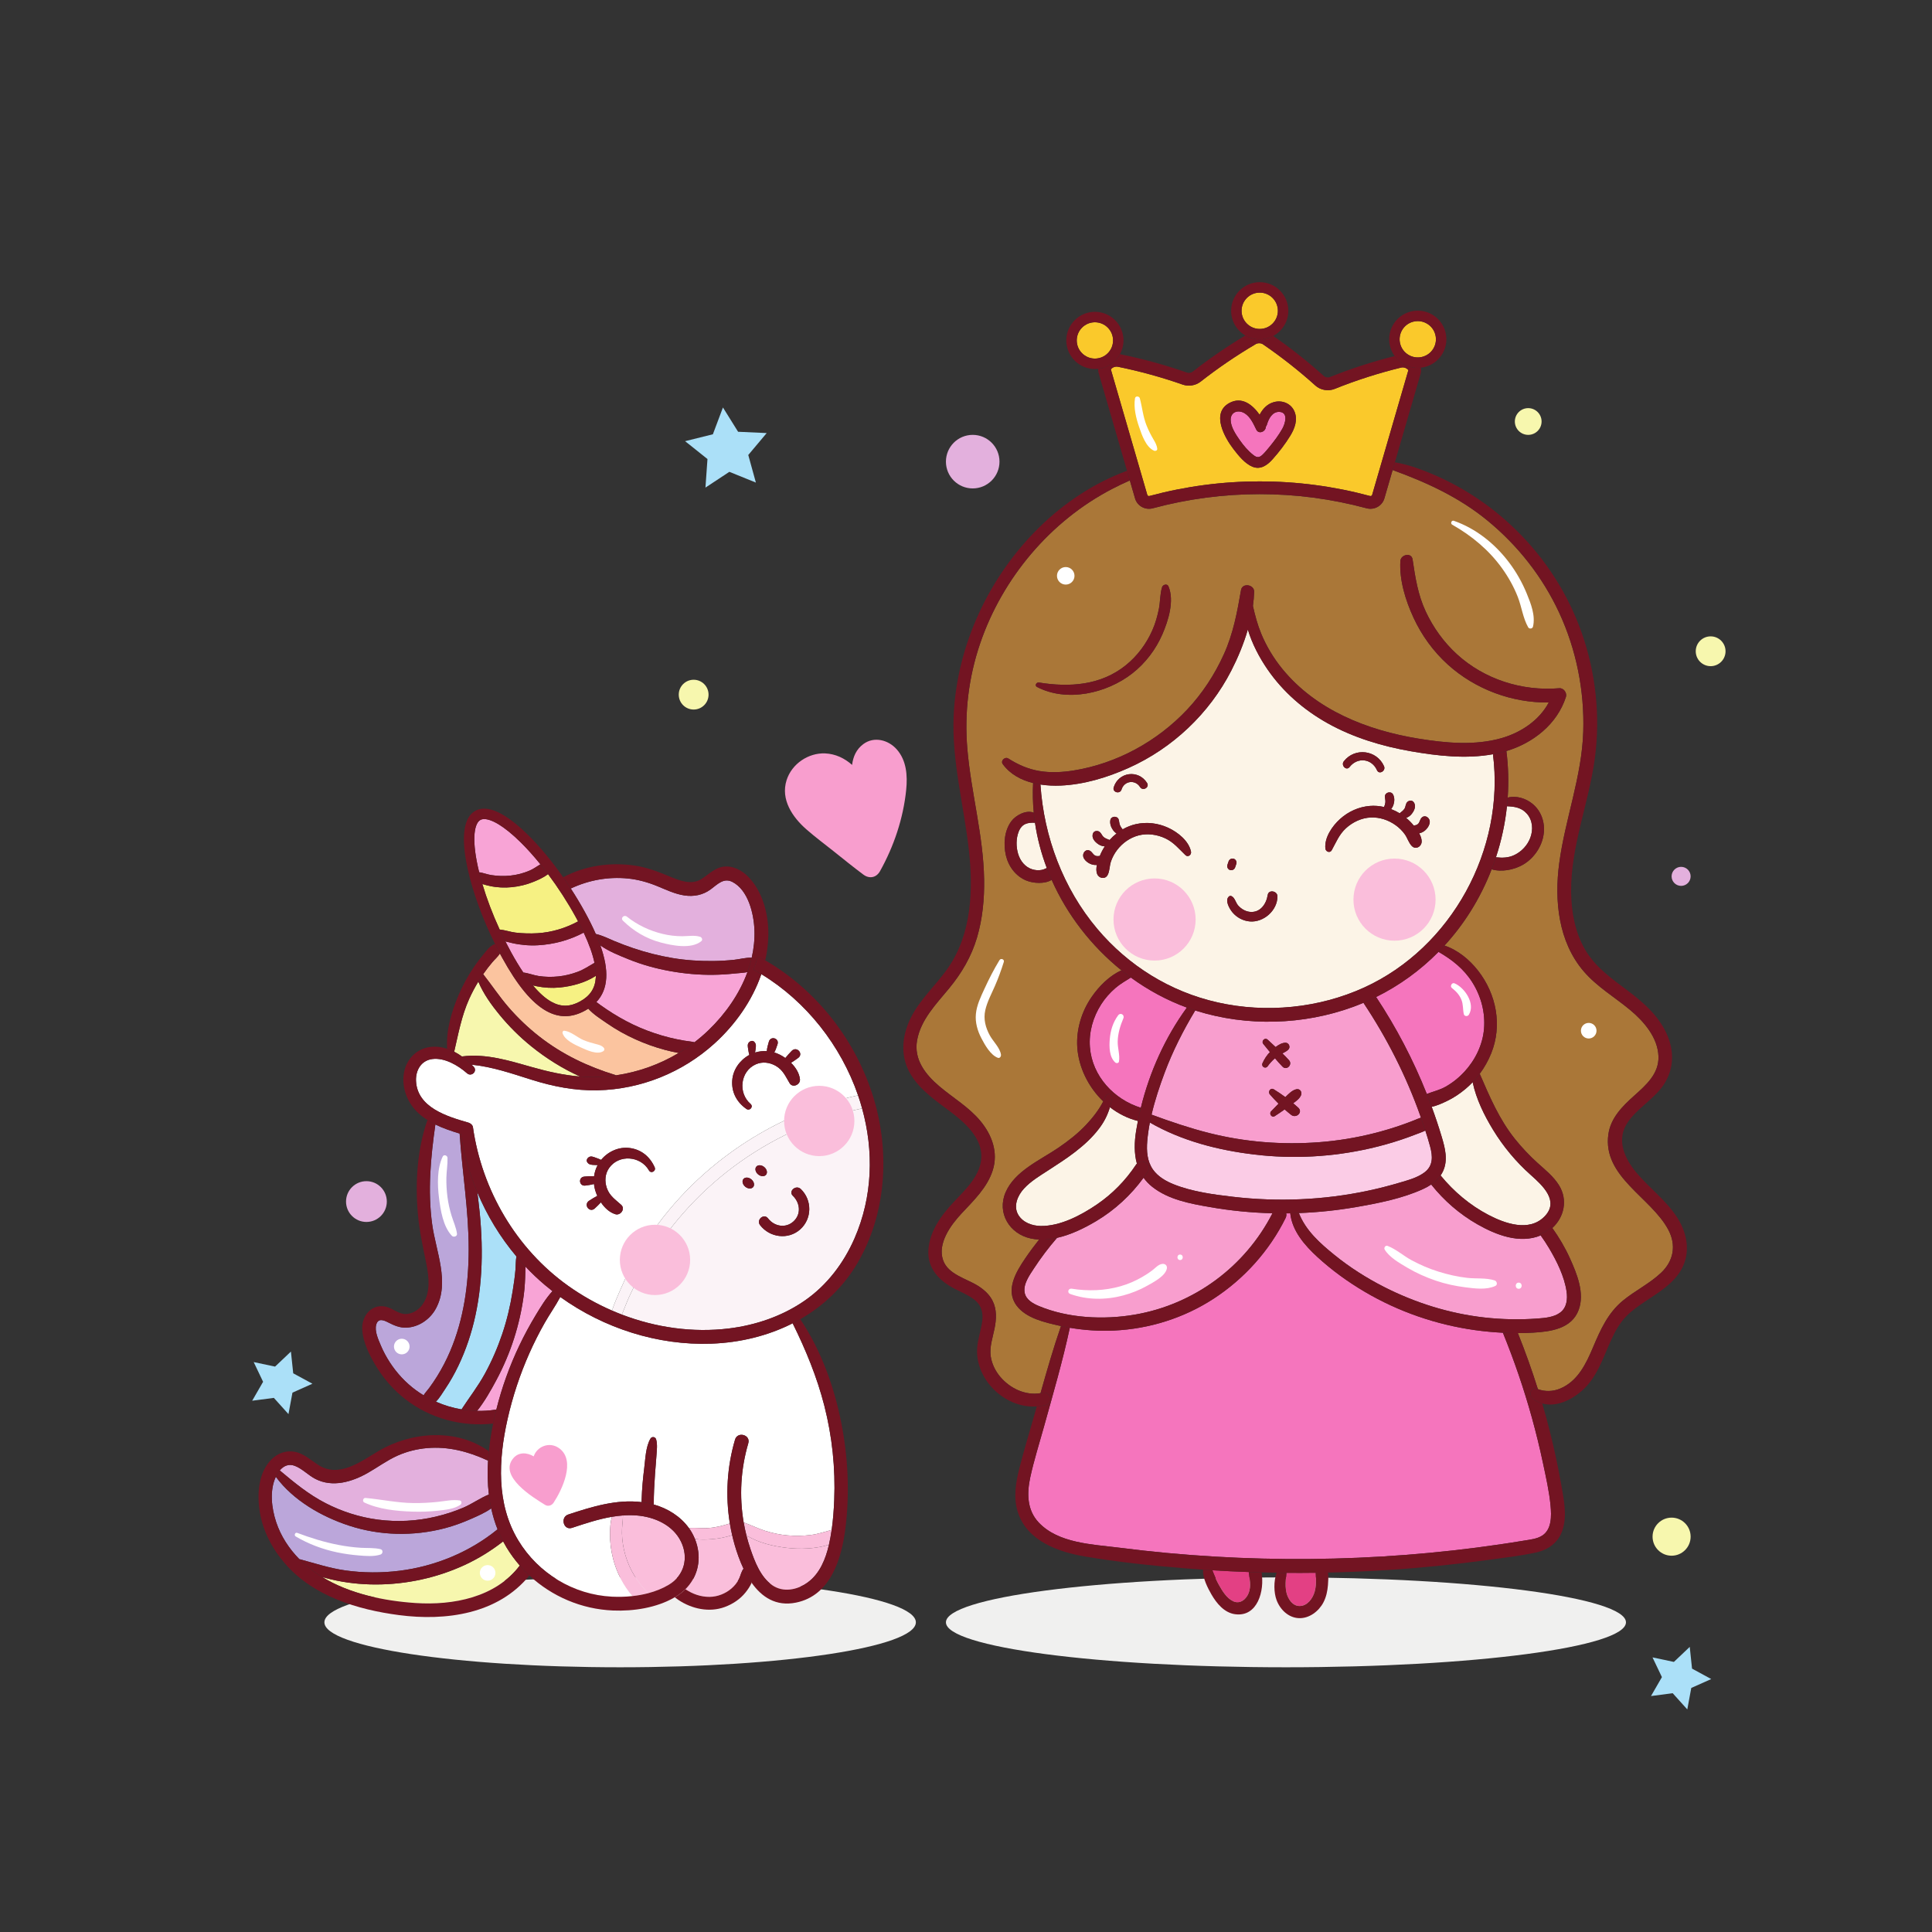<?xml version="1.0" encoding="UTF-8" standalone="no"?>
<svg
   xmlns:dc="http://purl.org/dc/elements/1.1/"
   xmlns:cc="http://creativecommons.org/ns#"
   xmlns:rdf="http://www.w3.org/1999/02/22-rdf-syntax-ns#"
   xmlns:svg="http://www.w3.org/2000/svg"
   xmlns="http://www.w3.org/2000/svg"
   xmlns:sodipodi="http://sodipodi.sourceforge.net/DTD/sodipodi-0.dtd"
   xmlns:inkscape="http://www.inkscape.org/namespaces/inkscape"
   version="1.1"
   id="svg2"
   xml:space="preserve"
   width="2000"
   height="2000"
   viewBox="0 0 2000 2000"
   sodipodi:docname="Cute unicorn vector and little girl on the sky with pastel star cartoon pony kawaii style.eps"><rect x="0" y="0" width="2000" height="2000" fill="#333333" stroke="none"/><defs
     id="defs6" /><sodipodi:namedview
     pagecolor="#ffffff"
     bordercolor="#666666"
     borderopacity="1"
     objecttolerance="10"
     gridtolerance="10"
     guidetolerance="10"
     inkscape:pageopacity="0"
     inkscape:pageshadow="2"
     inkscape:window-width="640"
     inkscape:window-height="480"
     id="namedview4" /><g
     id="g10"
     inkscape:groupmode="layer"
     inkscape:label="ink_ext_XXXXXX"
     transform="matrix(1.333,0,0,-1.333,0,2000)"><g
       id="g12"
       transform="scale(0.1)"><path
         d="m 12627.1,2404.9 c 0,-192.8 -1182.2,-349.1 -2640.57,-349.1 -1458.32,0 -2640.52,156.3 -2640.52,349.1 0,192.8 1182.2,349.1 2640.52,349.1 1458.37,0 2640.57,-156.3 2640.57,-349.1"
         style="fill:#f0f0ef;fill-opacity:1;fill-rule:nonzero;stroke:none"
         id="path14" /><path
         d="m 7112.56,2404.9 c 0,-192.8 -1028.25,-349.1 -2296.65,-349.1 -1268.41,0 -2296.65,156.3 -2296.65,349.1 0,192.8 1028.24,349.1 2296.65,349.1 1268.4,0 2296.65,-156.3 2296.65,-349.1"
         style="fill:#f0f0ef;fill-opacity:1;fill-rule:nonzero;stroke:none"
         id="path16" /><path
         d="m 3454.33,3135.6 c -243.01,-63.6 -503.16,-58.4 -742.17,19.7 -213.76,69.8 -434.18,195.7 -570.07,379.8 -50.21,-107.4 -33,-244.9 3,-353 35.93,-107.8 99.6,-205.4 179.29,-286.3 118.34,-31.6 233.71,-70.2 356.22,-87.6 139.07,-19.8 282.32,-20.3 421.65,-2.9 276.49,34.6 545.73,145.2 761.68,322 -21.07,53 -37.3,107.2 -49.3,162.4 -46.66,-33.8 -104.01,-58.3 -154.5,-80.7 -66.64,-29.6 -135.24,-54.9 -205.8,-73.4"
         style="fill:#bba6da;fill-opacity:1;fill-rule:nonzero;stroke:none"
         id="path18" /><path
         d="m 8781.97,7412.21 c -40.28,-25.84 -81.86,-48.67 -118.81,-80.58 -43.04,-37.18 -80.87,-79.45 -111.47,-127.47 -63.22,-99.2 -96.73,-215.64 -87.43,-333.51 17.7,-224.55 187.05,-404.9 395.32,-469.84 68.19,278.75 189.22,546.83 357.47,778.04 -154.91,56.66 -301.32,135.99 -435.08,233.36"
         style="fill:#f575bd;fill-opacity:1;fill-rule:nonzero;stroke:none"
         id="path20" /><path
         d="m 3317.86,3758.1 c -79.06,-6.7 -158.54,-26.3 -231,-58.8 -81.01,-36.3 -152.61,-89.6 -229.45,-133.4 -122.55,-69.9 -273.77,-116 -407.41,-47.7 -56.11,28.6 -101.07,78.9 -160.04,101.8 -47.82,18.7 -88.19,-0.6 -117.44,-35.4 112.48,-94.4 223.22,-185.8 354.62,-253.6 127.24,-65.6 266.23,-110.3 408.35,-128.7 148.82,-19.3 300.85,-11.6 446.87,22.9 74.33,17.6 147.8,40.8 217.89,71.2 67.54,29.3 128.54,73.6 196.21,101.2 -10.52,87.1 -11.85,175.6 -6.3,264.1 -2.59,0.5 -5.16,1.2 -7.66,2.3 -147.2,67.6 -301.71,107.9 -464.64,94.1"
         style="fill:#e3b0dd;fill-opacity:1;fill-rule:nonzero;stroke:none"
         id="path22" /><path
         d="m 3356.09,5496.48 c 28.54,-210.35 138.88,-450.19 29.42,-654.08 -45.23,-84.2 -133.66,-145.6 -230.42,-149 -51.21,-1.8 -94.62,17.2 -139.15,40 -36.62,18.7 -78.59,36.1 -93.89,-15.6 -15.16,-51.1 16.61,-118.1 36.17,-164.6 18.75,-44.7 42.27,-87.6 68.46,-128.3 53.65,-83.2 122.92,-158.2 202.84,-216.9 19.4,-14.2 39.44,-27.5 59.97,-40 12.27,19.7 28.84,37 43.02,56 21.87,29.4 42.4,59.8 61.73,90.8 38.76,62.3 72.76,127.7 101.52,195.3 106.4,249.8 143.87,522.68 144.03,792.57 0.18,301.1 -50.19,598.4 -70.34,897.9 -64.1,19.26 -128.49,40.8 -188.46,70.36 -36.67,-258.59 -60.4,-512.85 -24.9,-774.45"
         style="fill:#bba6da;fill-opacity:1;fill-rule:nonzero;stroke:none"
         id="path24" /><path
         d="m 4067.82,4948.1 c -15.05,-114.3 -40.33,-227.3 -75.4,-337.2 -35.84,-112.3 -82.71,-221.7 -138.13,-325.6 -42.57,-79.9 -91.09,-165.2 -149.1,-238.3 46.8,-1 93.75,1.9 140.24,8.9 3.06,0.5 6.01,0.6 8.9,0.7 42.82,172.1 103.31,339.8 179.76,499.9 38,79.6 79.96,157.3 125.62,232.8 39.19,64.7 79.31,131.6 130.57,187.6 -19.9,15.5 -39.55,31.35 -58.82,47.62 -53.07,44.83 -103.41,92.66 -150.94,143.07 -0.3,-13.32 -0.81,-26.31 -1.03,-38.51 -1.13,-60.42 -3.78,-121 -11.67,-180.98"
         style="fill:#f8a4d6;fill-opacity:1;fill-rule:nonzero;stroke:none"
         id="path26" /><path
         d="m 3691.38,4785.3 c -29.23,-134.1 -72.88,-265.1 -132.23,-389 -29.52,-61.6 -63.17,-121.2 -101.29,-177.9 -21.16,-31.5 -43.84,-70.4 -72.39,-100.3 63.49,-27.9 130.35,-47.9 198.68,-59.5 60.85,93.2 128.34,179.7 182.11,278.1 53.77,98.4 98.15,201.3 134.1,307.5 36.53,107.9 62.52,218.5 80.61,331 9.04,56.22 17.47,112.2 22.1,169.03 2.66,32.59 1.48,68.62 7.32,102.12 -125.9,149.55 -228.46,318.43 -303.82,498.78 2.25,-16.38 4.53,-32.76 6.6,-49.22 38.1,-302.75 43.48,-611.11 -21.79,-910.61"
         style="fill:#abe0f8;fill-opacity:1;fill-rule:nonzero;stroke:none"
         id="path28" /><path
         d="m 2919.05,2698.9 c -116.69,-0.1 -235.21,12.6 -348.79,39.8 -22.44,5.3 -45.01,11.1 -67.49,17.4 214.12,-130 478.76,-184.8 723.01,-201.2 292.8,-19.6 623.38,43.1 810.67,290.9 -38.11,43.8 -72.78,91 -103.27,141.5 -9.18,15.2 -17.71,30.6 -25.92,46.1 -92.16,-71.9 -191.52,-133.7 -297.88,-182.9 -215.69,-99.7 -452.65,-151.5 -690.33,-151.6"
         style="fill:#f7f7ae;fill-opacity:1;fill-rule:nonzero;stroke:none"
         id="path30" /><path
         d="m 11224.8,6563.64 c 55.4,31.11 104.8,70.72 147.9,117.33 83.5,90.24 141.9,209.1 152.1,332.43 10.7,127.67 -22.9,253.88 -91,361.98 -65,103.33 -158.3,176.61 -262.4,236.31 -140.6,-142.68 -304,-261.44 -484.5,-350.69 156.7,-236.51 288.8,-489.15 393.5,-752.81 47.8,18.71 98.4,29.66 144.4,55.45"
         style="fill:#f575bd;fill-opacity:1;fill-rule:nonzero;stroke:none"
         id="path32" /><path
         d="m 8823.06,6221.71 c 4.13,25.62 8.83,51.18 13.84,76.71 -79.24,19.55 -152.86,56.93 -217.28,106.93 -17.38,-58.76 -43.34,-111.5 -82.85,-163.99 -52.87,-70.23 -117.09,-128.89 -186.43,-182.52 -66.47,-51.43 -137.23,-96.77 -207.66,-142.49 -66.29,-43.04 -136.61,-84.42 -190.62,-143.01 -49.1,-53.27 -84.82,-136.22 -43.9,-204.38 35.81,-59.64 108.05,-85.36 174.48,-86.09 152.37,-1.7 312.99,83.49 435.93,167.17 120.27,81.86 223.59,187.8 303.79,309.01 2.03,3.09 4.26,5.78 6.6,8.24 -22.19,79.45 -19.94,167.28 -5.9,254.42"
         style="fill:#fcf4e7;fill-opacity:1;fill-rule:nonzero;stroke:none"
         id="path34" /><path
         d="m 11474.1,5495.52 c -139.1,79.24 -260.4,184.61 -359.6,309.5 -19.5,-13.37 -40.4,-24.86 -61.6,-34.57 -162.3,-74.36 -349.6,-111.03 -524.6,-141.21 -146.2,-25.2 -293.7,-40.5 -441.4,-46.09 53.7,-136.12 163.6,-233.8 275.8,-324.87 118.7,-96.24 248.6,-178.93 384.7,-248.3 243,-123.88 508.3,-207.08 779.6,-237.68 136.7,-15.3 274.8,-18.4 412,-8.2 59.1,4.3 129.1,9.8 178.2,47.1 51,38.8 57.3,104.4 48.6,163.6 -17.4,117.62 -75.9,234.57 -135.9,335.79 -20.2,34.04 -42,67 -65.1,99.02 -162.7,-67.86 -346.3,3.59 -490.7,85.91"
         style="fill:#f89ece;fill-opacity:1;fill-rule:nonzero;stroke:none"
         id="path36" /><path
         d="m 8948.83,5786.46 c -27.36,21.6 -49.78,45.45 -68.04,71.05 -98.76,-135.46 -223.43,-250.76 -367.85,-336.79 -89.33,-53.2 -195.6,-105.9 -304.23,-130.08 -65.28,-75.59 -125.7,-155.05 -180.24,-238.86 -34.31,-52.7 -85.14,-122.75 -70.49,-189.68 11.49,-52.4 63.84,-81.7 109.55,-100.8 227.45,-95.2 502.95,-108.2 743.68,-67.1 460.85,78.5 858.17,372.05 1070.72,787.51 -162.32,3.93 -324.42,19.73 -484.97,47.73 -154.02,26.88 -322.2,57.58 -448.13,157.02"
         style="fill:#f89ece;fill-opacity:1;fill-rule:nonzero;stroke:none"
         id="path38" /><path
         d="m 9804.61,6747.64 c 14.68,32.45 33.15,60.77 57.45,85.81 -16.85,20.89 -33.6,41.77 -50.62,62.01 -19.52,23.21 11.19,55.23 33.72,33.72 19.92,-19.02 40.55,-37.79 61.16,-56.69 23.08,17.7 49.63,33.11 76.31,33.58 27.17,0.49 41.57,-34.83 22.27,-53.67 -12.84,-12.46 -29.34,-20.87 -46,-29.22 17.76,-17.2 35.07,-34.73 51.3,-52.93 30.2,-33.82 -17.82,-82.87 -50.1,-50.12 -20.43,20.71 -39.88,42.81 -58.85,65.44 -20.94,-18.29 -40.34,-39.43 -56.19,-61.58 -17.69,-24.72 -52.87,-3.83 -40.45,23.65 z m 298.59,-250.48 c -10.5,-24.16 -35.8,-43.84 -60.5,-61.18 13.7,-11.48 27.1,-23.13 39.9,-34.91 38,-35.05 -16.8,-85.65 -55.4,-55.41 -17.1,13.37 -34.04,27.7 -50.76,42.57 -25.15,-17.99 -50.71,-35.32 -76.7,-52.21 -23.33,-15.16 -46.34,18.22 -28.64,37.12 18.98,20.26 38.25,40.14 57.94,59.62 -23.67,23.44 -46.36,47.67 -67.27,71.97 -17.92,20.82 4.99,54.98 30.43,39.43 30.03,-18.37 60.3,-38.83 89.77,-60.54 24.83,24.69 52.33,53.39 84.73,60.96 29.5,6.86 47.5,-22.03 36.5,-47.42 z M 8942.81,6347.57 c 145.92,-53.8 295.8,-104.71 446.59,-142.77 279.19,-70.46 567.26,-92.95 854.2,-71.32 144.4,10.88 287.6,34.44 428,69.92 71.2,18.01 141.7,39.06 211.1,63.21 33.5,11.65 66.8,24.04 99.8,37.11 18.1,7.18 35,14.93 52.5,20.47 -1.4,4.01 -2.8,8.05 -4.2,12.05 -110,310.45 -259.8,605.71 -442.4,879.73 -27.1,-11.44 -54.6,-22.32 -82.4,-32.43 -385.5,-140.34 -821.74,-152.81 -1213.68,-30.27 -3.42,1.07 -6.82,2.23 -10.24,3.32 -92.02,-152.8 -174.18,-314.18 -236.7,-481.09 -39.38,-105.15 -76.49,-215.8 -102.57,-327.93"
         style="fill:#f89ece;fill-opacity:1;fill-rule:nonzero;stroke:none"
         id="path40" /><path
         d="m 11206.6,5908.72 c -5.4,-11.8 -11.9,-22.91 -19.2,-33.4 103,-125.53 227.3,-230.71 371.7,-306.35 128.6,-67.38 316.2,-133.71 435.1,-12.75 118.5,120.37 -15.3,241.76 -106.8,323.15 -114.2,101.49 -212.4,219.37 -292,349.73 -68.7,112.4 -131.3,239.4 -158.8,370.3 -17.6,-18.39 -36.1,-35.87 -55.6,-52.19 -43.9,-36.65 -91.5,-68.84 -143.1,-93.5 -35.5,-16.92 -77.8,-36.99 -119.4,-45.19 28.3,-77.15 54.4,-155.12 77.9,-233.87 25.9,-86.53 50.1,-179.56 10.2,-265.93"
         style="fill:#fcf4e7;fill-opacity:1;fill-rule:nonzero;stroke:none"
         id="path42" /><path
         d="m 10882.5,6153.34 c -79.3,-26.55 -160,-49.11 -241.5,-67.7 -294.2,-67.13 -599,-83.69 -898.66,-47.99 -282.97,33.7 -564.94,106.15 -812.57,248.5 -9.35,-48.32 -16.43,-96.77 -20.41,-145.06 -6.24,-75.78 -1,-154.95 43.9,-219.19 38.39,-54.92 100.38,-90.99 161.48,-115.38 143.99,-57.47 308.17,-79.23 461.15,-97.02 348.29,-40.49 703.41,-25.86 1046.51,46.99 84.2,17.89 167.7,39.16 250.3,63.76 65,19.41 136.6,38 191.4,80.17 66.6,51.23 62.4,124.43 42.2,199.18 -11.2,41.78 -23.8,83.27 -37.3,124.51 -23,-11.85 -48.5,-20.12 -72.2,-29.35 -37.8,-14.74 -75.9,-28.55 -114.3,-41.42"
         style="fill:#fbcce6;fill-opacity:1;fill-rule:nonzero;stroke:none"
         id="path44" /><path
         d="m 3974.71,8114.07 c -55.72,-5.71 -115.14,-3.1 -169.91,9.05 -16.79,3.72 -37.87,8.54 -58.77,15.39 33.91,-114.36 79.8,-235.06 134.3,-353.42 41.39,-3.91 85.99,-19.74 123.91,-23.99 56.57,-6.33 113.07,-8.09 169.91,-4.62 110.81,6.79 217.88,39.36 315.12,91.97 -5.79,10.93 -11.69,21.94 -17.84,33.14 h -0.01 c -63.85,116.23 -137.72,230.25 -215.49,334.05 -33.51,-27.08 -79.01,-46.13 -115.32,-61.01 -52.75,-21.61 -109.24,-34.77 -165.9,-40.56"
         style="fill:#f6f183;fill-opacity:1;fill-rule:nonzero;stroke:none"
         id="path46" /><path
         d="m 4134.24,6715.79 c 123.25,-34.79 245.2,-62.17 370.17,-72.14 -135.39,61.01 -263.28,141.65 -376.3,232.59 -91.24,73.4 -174.8,156.47 -249.08,246.97 -64.36,78.43 -125.12,163.46 -164.47,257.15 -26.41,-43.23 -50.12,-88.06 -70.94,-134.32 -59.25,-131.7 -84.07,-270.56 -116.54,-409.76 20.98,-10.72 41.2,-23.27 60.56,-37.11 0.9,0.19 1.74,0.48 2.7,0.6 186.33,23.54 366.36,-33.86 543.9,-83.98"
         style="fill:#f7f7ae;fill-opacity:1;fill-rule:nonzero;stroke:none"
         id="path48" /><path
         d="m 4187.86,6954.59 c 179.22,-140.19 376.75,-233.85 593.33,-300.21 1.25,-0.39 2.4,-0.84 3.59,-1.28 171.86,25.17 337.38,84.38 485.75,173.27 -36.12,6.64 -71.96,14.81 -107.42,24.29 -78.15,20.9 -154.53,48.25 -228.2,81.66 -76.41,34.63 -150.37,75.48 -219.34,123.33 -44.46,30.83 -106.39,69.1 -146.97,114.86 -7.91,-5.08 -16.03,-10.05 -24.63,-14.77 -52.66,-28.93 -104.02,-43.4 -154.8,-43.4 -48.96,0 -97.37,13.44 -145.93,40.33 -112.37,62.2 -224.88,197.83 -343.97,414.62 -5.74,10.45 -11.37,21.02 -17,31.58 -15.44,-24.74 -39.58,-45.08 -58.28,-67.1 -24.18,-28.5 -47.03,-58.14 -68.48,-88.74 -1.1,-1.56 -2.15,-3.17 -3.24,-4.74 66.27,-84.33 125.54,-173.98 196.02,-255.53 72.21,-83.54 152.58,-160.12 239.57,-228.17"
         style="fill:#fbc49f;fill-opacity:1;fill-rule:nonzero;stroke:none"
         id="path50" /><path
         d="m 4110.68,4493.7 c -73.05,-164.4 -129.91,-336.4 -169.35,-512 -70.35,-313.1 -88.35,-656.2 83.71,-940.7 154.68,-255.8 428.6,-422.2 727.78,-436.9 51.62,-2.5 105.37,-1.3 158.95,4.6 -72.09,82.8 -123.7,185.6 -150.65,290.6 -16.62,64.8 -25.06,132.8 -23.94,199.7 0.68,40.4 3.37,84.7 14.64,125.4 -105.41,-18 -208.67,-52.5 -309.72,-85.9 -66.02,-21.8 -94.06,82.2 -28.6,103.8 183.49,60.6 375.07,119.9 569.07,96.2 0.14,6.7 0.23,13.4 0.43,20.1 2.42,81.7 9.82,163 20.08,244.1 9.12,72 11.07,165.9 48.64,229.3 10.55,17.8 37.84,14 43.58,-5.7 11.79,-40.3 5.07,-86.4 2.49,-127.9 -2.87,-46.5 -7.55,-92.8 -10.82,-139.3 -5.6,-79.5 -9.97,-159.4 -9.86,-239.2 109,-30.5 208.25,-93 272.9,-182.8 51.54,4.2 105.76,-3.4 157.05,0.6 55.9,4.3 108.31,18.5 160.94,35.1 -35.52,216.4 -21.88,440.4 40.23,651 19.42,65.9 122.39,37.7 102.95,-28.4 -58.87,-200 -70.94,-410.7 -35.84,-614.8 56.74,-19.5 110.29,-47.4 167.84,-65.4 56.04,-17.6 114.26,-30 172.79,-35.1 60.5,-5.3 122.24,-4.4 182.49,3.4 55.5,7.2 106.87,24.8 160.2,39.1 11.1,77.1 16.79,155.2 19.92,232.7 9.95,246.2 -15.89,493 -76.9,731.8 -56.83,222.4 -144.35,434.6 -245.89,640 -192.25,-97.7 -409.63,-150.2 -631.41,-158.2 -417.13,-15.1 -835.02,119.8 -1173.33,362.6 -36.58,-68.9 -82.5,-133.3 -121.11,-201.3 -43.6,-76.8 -83.4,-155.8 -119.26,-236.5"
         style="fill:#ffffff;fill-opacity:1;fill-rule:nonzero;stroke:none"
         id="path52" /><path
         d="m 4170.54,7344.07 c -10.01,2.01 -20.75,4.29 -31.76,6.94 49.46,-59.11 97.47,-101.87 143.7,-127.45 73.62,-40.77 144.32,-39.76 222.48,3.2 78.17,42.94 116.94,102.05 122.04,186.04 0.25,4.11 0.25,8.43 0.33,12.68 -82.12,-54 -188.25,-81.53 -280.93,-90.53 -58.84,-5.71 -118.67,-2.33 -175.86,9.12"
         style="fill:#f6f183;fill-opacity:1;fill-rule:nonzero;stroke:none"
         id="path54" /><path
         d="m 4917.61,7640.45 c 99.82,-33.58 202.12,-59.71 306.05,-76.91 104.13,-17.23 210.49,-24.25 316,-22.96 53.92,0.66 107.8,3.8 161.42,9.45 44.61,4.69 91.6,18.3 136.72,16.24 16.1,70.12 23.76,142.13 21.1,215.08 -4.6,126.12 -47.93,310.43 -171.52,373.58 -68.21,34.86 -117,-20.4 -168.8,-58.26 -60.65,-44.33 -130.92,-57.82 -204.54,-46.66 -74.67,11.32 -142.84,44.97 -212.15,73.14 -72.29,29.38 -148.26,50.54 -226.07,58.27 -153.2,15.22 -304.07,-12.75 -443.14,-77.71 38.78,-59.73 75.7,-121.11 109.76,-183.11 33.17,-60.39 61.12,-116.83 84.27,-169.81 50.86,-11.31 99.36,-36.51 147.28,-56.34 47.36,-19.59 95.04,-37.65 143.62,-54"
         style="fill:#e3b0dd;fill-opacity:1;fill-rule:nonzero;stroke:none"
         id="path56" /><path
         d="m 4760.77,7132.97 c 67.21,-41.66 137.11,-79.31 209.92,-110.25 73.35,-31.19 149.21,-56.85 226.54,-76.19 38.36,-9.59 77.12,-17.52 116.09,-24.2 26.85,-4.59 53.99,-6.4 80.11,-12.51 38.42,29.46 75.29,61.11 110.31,94.89 128.84,124.25 238.54,279.29 300.78,449.68 -34.71,-6.46 -71.8,-7.9 -103.44,-11.25 -53.62,-5.71 -107.5,-8.91 -161.42,-9.62 -112.67,-1.5 -225.07,8.85 -335.95,28.78 -111.12,19.96 -220.9,50.32 -325.48,93.06 -69.21,28.29 -150.91,60.04 -215.99,106.5 34.92,-98.12 49.98,-182.23 45.63,-253.95 -4.54,-74.92 -29.82,-136.39 -76.48,-185.91 10.37,-7.75 20.61,-15.73 31.13,-23.18 32.2,-22.76 64.74,-45.08 98.25,-65.85"
         style="fill:#f8a4d6;fill-opacity:1;fill-rule:nonzero;stroke:none"
         id="path58" /><path
         d="m 6219.03,5769.71 c 89.04,-85.76 87.82,-230.61 -4.75,-313.36 -93.09,-83.23 -237.19,-63.88 -311.74,33.39 -31.66,41.31 30.02,93.86 61.76,52.45 48.01,-62.65 136.29,-79.77 197.54,-24.08 61.62,56.02 52.28,144.39 -4.57,199.15 -37.58,36.2 24.57,88.28 61.76,52.45 z m -345.72,173.52 c 12.99,15.8 40.49,14.68 61.43,-2.53 20.93,-17.19 27.37,-43.96 14.39,-59.76 -12.99,-15.81 -40.5,-14.68 -61.43,2.52 -20.94,17.2 -27.38,43.96 -14.39,59.77 z m -24.14,-157.98 c -12.98,-15.81 -40.49,-14.67 -61.42,2.53 -20.94,17.2 -27.38,43.96 -14.39,59.77 12.99,15.81 40.49,14.68 61.42,-2.52 20.94,-17.21 27.38,-43.96 14.39,-59.78 z M 5308.3,5585.27 c -114.95,-130.26 -214.69,-272.46 -302.67,-422.13 -43.74,-74.42 -83.12,-151.15 -119.11,-229.54 -20.64,-45 -37.85,-92.6 -57.12,-138.9 264.1,-101 551.02,-142.1 832.19,-107.6 209.04,25.7 414.43,96.1 588.1,216.4 172.54,119.48 302.31,290.86 386.01,482.19 142.36,325.46 150.83,680.18 59.26,1010.55 -186.61,-40.55 -369.2,-100.2 -542.45,-180.7 -321.91,-149.55 -609.4,-364.15 -844.21,-630.27"
         style="fill:#fbf3f7;fill-opacity:1;fill-rule:nonzero;stroke:none"
         id="path60" /><path
         d="m 4856.78,2925.7 c 33.16,-113.9 94.6,-210.7 177.36,-294.6 57.13,15.1 111.93,36.8 161.32,66.7 119.44,72.2 153.91,209.5 93.15,334.1 -63.22,129.6 -207.53,192.6 -345.38,203.1 -35.23,2.7 -70.22,2.4 -105,-0.1 -1.25,-45.2 -8.83,-90.7 -8.09,-135.9 0.96,-58.8 10.19,-116.8 26.64,-173.3"
         style="fill:#fabedb;fill-opacity:1;fill-rule:nonzero;stroke:none"
         id="path62" /><path
         d="m 5396.85,3052.2 c 6.59,-16.3 12.21,-33.2 16.69,-50.7 32.73,-127.9 -2.41,-251.7 -90.57,-339.4 55.24,-37.1 118.9,-60.1 187.34,-59.5 61.75,0.6 123.33,24.7 170.07,65 24.62,21.3 45.62,46.9 59.59,76.4 12.86,27.1 16.14,53.8 34.17,77.3 -29.11,61.3 -51.65,125.9 -69,186 -7.14,24.7 -13.37,49.6 -19.16,74.6 -52.66,-17.5 -107.8,-27.2 -163.24,-31.5 -37.79,-3 -83.25,-4.6 -125.89,1.8"
         style="fill:#fabedb;fill-opacity:1;fill-rule:nonzero;stroke:none"
         id="path64" /><path
         d="m 6108.72,2983.5 c -101.59,11.9 -221.16,38.6 -312.25,97.2 8.85,-35.2 19.06,-70.2 30.8,-104.7 33.77,-99.4 79.16,-218.8 168.66,-281.8 85.88,-60.4 196,-37.9 276.71,20.6 94.24,68.4 139.42,182.6 164.74,292.2 0.04,0.2 0.07,0.3 0.1,0.5 -104.78,-32.4 -224.91,-36.3 -328.76,-24"
         style="fill:#fabedb;fill-opacity:1;fill-rule:nonzero;stroke:none"
         id="path66" /><path
         d="m 3721.04,8230.16 c 31.6,-4.74 64.41,-17.69 94.38,-22.27 49.41,-7.55 98.01,-9.12 147.77,-4.04 51.22,5.24 101.51,18.46 148.88,38.66 30.22,12.89 56.84,32.38 84.62,49.27 -49.35,60.99 -99.62,117.31 -149.4,166.76 -137.37,136.47 -233.09,184.28 -286.87,184.28 -11.98,0 -21.87,-2.38 -29.69,-6.67 -42.88,-23.56 -70.63,-131.14 -19.89,-362.43 3.14,-14.34 6.58,-28.9 10.2,-43.56"
         style="fill:#f8a4d6;fill-opacity:1;fill-rule:nonzero;stroke:none"
         id="path68" /><path
         d="m 11762,8364.35 c 55.1,26.7 100.1,75.02 121.9,132.32 24.2,63.68 19.5,136.66 -27,188.89 -41.9,47.06 -96.8,55.05 -154.1,56.9 -14.3,-134.65 -43,-267.61 -85.4,-396.3 48.8,-5.27 96,-5.37 144.6,18.19"
         style="fill:#fcf4e7;fill-opacity:1;fill-rule:nonzero;stroke:none"
         id="path70" /><path
         d="m 3977.35,7679.92 c -16.01,3.65 -34.18,7.73 -52.53,12.81 14.7,-29.16 29.86,-58.02 45.47,-86.44 31.71,-57.72 63,-109.32 93.82,-155.08 39.5,-4.53 78.98,-20.76 117.72,-26.8 50.73,-7.9 103.32,-8.77 154.97,-3.41 51.25,5.33 102.72,18.07 151.24,36.4 46.66,17.63 86.09,44.72 128.74,69.09 -14.09,67.63 -42.15,146.08 -83.88,234.77 -109.32,-58.44 -230.21,-91.09 -354.17,-98.28 -67.38,-3.9 -135.63,1.93 -201.38,16.94"
         style="fill:#f8a4d6;fill-opacity:1;fill-rule:nonzero;stroke:none"
         id="path72" /><path
         d="m 5686.39,6613 c 5.83,83.52 58.58,157.22 130.85,197.24 0.56,0.32 1.14,0.56 1.7,0.86 -3.75,13.98 -6.24,28.24 -8.28,42.59 -2.79,19.66 -9.23,40.63 6.69,56.32 10.05,9.89 27.55,14.99 39.21,3.82 18.2,-17.42 14.1,-35.71 11.15,-58.38 -1.11,-8.6 -2.42,-17.1 -4,-25.53 29.7,9.19 60.71,12.74 91.52,10.7 0.75,24.39 9.31,49.56 15.32,72.25 13.29,50.13 84.49,27.75 67.2,-20.33 -7.11,-19.77 -13.76,-42.83 -24.71,-62.32 15.26,-4.57 30.22,-10.5 44.64,-17.84 13.63,-6.91 27.54,-15.37 41.18,-25.03 15.8,18.98 31.77,37.66 49.61,55.46 39.06,39.02 93.3,-21.82 50.93,-54.19 -18.35,-14 -37.2,-26.38 -56.31,-38.47 36.19,-36.01 64.25,-80.57 69.22,-127.83 4.39,-41.71 -56.21,-69.97 -79.96,-30.82 -31.77,52.41 -50.93,102.1 -107.26,134.61 -47.51,27.43 -103.76,34.8 -154.78,12.54 -121.35,-52.92 -140.78,-222.38 -41.78,-307.64 24.99,-21.53 -5.7,-57.67 -32.16,-39.12 -74.23,52.01 -116.43,128.79 -109.98,221.11 z m -646.83,-698.29 c -64.95,113.38 -235.01,126.43 -309.99,17.32 -31.52,-45.87 -34.95,-102.5 -17.04,-154.34 21.23,-61.48 66.4,-89.71 111.82,-130.85 33.93,-30.74 -5.3,-84.89 -45.43,-72.67 -45.45,13.85 -83.89,49.85 -112.37,92.21 -15.5,-16.46 -31.23,-32.63 -48.46,-47.98 -39.81,-35.47 -89.26,29.33 -43.55,60.28 20.87,14.13 42.24,26.27 63.87,38.2 -6.9,15.21 -12.57,30.47 -16.77,45.16 -4.47,15.56 -7.46,31.37 -9.04,47.22 -21.22,-7.05 -45.13,-9.21 -65.88,-12.44 -50.48,-7.86 -58.96,66.3 -7.21,69.83 23.41,1.6 49.75,5.24 73.84,1.34 3.84,30.63 13.2,60.41 27.86,87.84 -8.58,0.04 -17.16,0.37 -25.82,0.9 -22.82,1.42 -41.55,0.85 -55.21,22.02 -8.75,13.57 -0.43,29.8 11.19,37.77 18.42,12.66 37.78,2.37 56.56,-4.1 13.71,-4.72 27.24,-9.88 40.24,-16.21 0.41,0.49 0.76,1.02 1.17,1.51 53.01,63.35 135.38,101.19 218.48,91.07 91.87,-11.18 159.25,-67.19 196.25,-149.92 13.19,-29.49 -28.12,-52.78 -44.51,-24.16 z m 508.78,985.14 C 5300,6674.82 4977.23,6544.33 4641.9,6536.56 c -177.2,-4.11 -348.83,29.92 -517.14,83.07 -151.52,47.85 -303.29,100.19 -461.73,115.75 5.15,-5.06 10.23,-10.16 15.18,-15.32 32.67,-33.95 -16.55,-82.15 -51.32,-51.33 -68.84,61.03 -175.75,123.94 -271.83,110.38 -85.72,-12.1 -127.83,-88.55 -124.38,-169.06 8.9,-207.34 242.38,-277.31 406.94,-324.43 15.28,-4.38 32.83,-18.35 35.23,-35.24 69.35,-488.48 336.35,-945.14 739.59,-1232.39 106.04,-75.49 220.43,-139.99 340.26,-191.99 18.29,56.4 43.09,111.5 65.93,164.3 41.09,94.96 87.82,188.04 139.87,277.51 363.82,625.52 1000.07,1076.27 1705.03,1229.71 -132.87,385.86 -402.1,729.48 -751.1,941.03 -70.63,-206.65 -203.88,-393.53 -364.09,-538.7"
         style="fill:#ffffff;fill-opacity:1;fill-rule:nonzero;stroke:none"
         id="path74" /><path
         d="m 11056.3,8546.7 c -9.9,-6.45 -22.1,-11.74 -34.8,-14.75 12.2,-21.83 20.7,-45.26 18.7,-67.91 -3.2,-36.89 -46.3,-59.77 -75.3,-31.18 -25,24.75 -34.2,62.24 -54.8,91.11 -19.7,27.73 -45,52.55 -72.8,72.24 -56.1,39.82 -123.5,62.05 -192.5,59.06 -71.2,-3.08 -140.7,-36.16 -192.8,-84.07 -53.3,-49.1 -76,-108.95 -110.1,-170.37 -13.8,-24.71 -46.8,-11.04 -49.2,13.31 -8.4,85.53 53.7,175.05 114.1,229.43 64.2,57.88 145.2,94.53 231.6,101.47 36.6,2.94 73.8,-0.14 110,-8.28 4.9,10.86 8.6,23.38 10,34.64 2,15.57 -2.8,30.38 -3.2,45.81 -1.1,33.26 47,46.24 62.9,17.03 12.9,-23.93 11.9,-53.48 3.8,-79 -4.5,-13.87 -10.7,-25.07 -18.8,-34.9 23.3,-8.82 45.7,-19.72 66.8,-32.49 0.4,0.45 0.8,0.92 1.3,1.33 12.8,11.08 26.8,19.71 36,34.52 10.6,17.11 7.3,38.37 23,52.88 12.2,11.3 34.3,13.68 46.2,0 25.6,-29.47 7.2,-68.91 -14.5,-95.14 -11,-13.38 -25.7,-23.87 -41.9,-29.55 21.7,-17.95 41.5,-37.77 59.3,-59.75 12.4,2.73 23.8,3.72 34,14.11 13.7,13.98 12.6,32.8 28,48.19 16.8,16.9 40.7,10.46 53.5,-6.9 25.1,-33.97 -9.8,-82.18 -38.5,-100.84 z m -620.3,544.84 c 84.9,109.33 255.7,88.67 312.1,-37.63 16.4,-36.76 -37.9,-68.77 -54.4,-31.81 -40.9,91.61 -151.7,103.99 -213.2,24.88 -24.8,-32 -69.1,12.91 -44.5,44.56 z M 9706.16,7847.9 c -52.64,4.35 -101.74,30.46 -135.43,71.09 -22.22,26.83 -61.77,93.91 -26.27,123.17 5.96,4.9 11.85,5.45 18.93,2.44 25.96,-11.04 33.28,-51.65 51.8,-72.52 23.08,-26.04 54.92,-45.6 89.87,-49.67 81,-9.42 129.2,60.6 139.92,131.22 6.71,44.16 75.03,31.36 75.44,-10.21 1.06,-109.44 -106.62,-204.41 -214.26,-195.52 z m -174.61,437.78 9.23,27.57 c 5.61,16.75 21.35,25.97 38.76,22.01 15.98,-3.64 27.25,-23.12 22.01,-38.76 l -9.23,-27.57 c -5.61,-16.75 -21.35,-25.98 -38.77,-22.01 -15.96,3.64 -27.24,23.12 -22,38.76 z m -325.3,77.06 c -50.83,48.53 -90.24,98.96 -155.74,130.03 -63.92,30.32 -140.07,41.3 -208.99,23.12 -66.83,-17.62 -124.56,-58.83 -166.38,-113.52 -20.7,-27.04 -37.44,-58.22 -48.11,-90.58 -11.1,-33.68 -8.72,-72.19 -25.31,-103.26 -19.16,-35.89 -67.13,-26.83 -81.14,7.45 -8.61,21.05 -7.4,45.95 -2.3,70.39 -13.02,-0.89 -26.2,0.56 -37.58,3.77 -32.96,9.31 -80.54,45.01 -66.71,84.88 7.07,20.37 28.04,33.63 49.13,22.49 19.2,-10.16 23.76,-28.46 41,-37.74 12.8,-6.9 24,-4.46 36.66,-3.39 10.48,26.27 23.55,51.08 38.88,74.64 -17.15,0.63 -34.27,6.3 -48.79,15.79 -28.5,18.62 -57.75,50.84 -42.02,86.58 7.31,16.6 29.06,20.86 44.1,13.7 19.32,-9.2 22.49,-30.47 37.69,-43.68 13.15,-11.42 29.04,-15.52 44.62,-22.28 0.58,-0.25 1.1,-0.58 1.64,-0.88 16.34,18.44 34.52,35.5 54.12,50.82 -10.68,6.98 -19.94,15.83 -28.29,27.77 -15.34,21.96 -25.09,49.87 -19.78,76.58 6.48,32.59 56.24,34.45 65.12,2.38 4.11,-14.87 3.98,-30.42 10.48,-44.7 4.71,-10.34 11.89,-21.22 19.85,-30.12 32.16,18.51 66.78,32.5 102.59,40.54 84.58,19 172.8,8.02 251.3,-28.2 73.75,-34.04 159.59,-101.12 176.95,-185.29 4.95,-23.96 -22.54,-46.8 -42.99,-27.29 z m -557.3,526.49 c 36.95,120.09 192.14,140.47 259,34.16 21.67,-34.46 -32.88,-66.06 -54.42,-31.81 -37.84,60.17 -122.93,48.75 -143.81,-19.1 -11.92,-38.71 -72.73,-22.09 -60.77,16.75 z m 2307.85,280.3 c -224.7,39.11 -447.9,106.36 -647.6,218.14 -184.7,103.36 -346.29,243.78 -466.44,418.57 -62.29,90.64 -118.64,197.16 -152.15,308.46 -32.37,-111.7 -77.91,-220.32 -128.8,-319.46 -170.98,-333.02 -456.1,-602.54 -797.76,-755.43 -164.98,-73.83 -345.74,-129.01 -527.37,-136.72 -50.72,-2.16 -104.17,-0.11 -156.72,8.03 26.71,-406.86 177.17,-807.14 440.67,-1119.88 242.57,-287.9 567.38,-489.48 935.15,-572.16 377.33,-84.82 786.12,-44.89 1138.42,115.85 678.7,309.71 1094.7,1072.65 1000,1811.51 -209.5,-38.01 -429.9,-13.05 -637.4,23.09"
         style="fill:#fcf4e7;fill-opacity:1;fill-rule:nonzero;stroke:none"
         id="path76" /><path
         d="m 10939.7,12246.9 c 32.7,-18.8 70.7,-23.9 107.1,-14.1 36.4,9.8 66.8,33.1 85.6,65.7 18.9,32.7 23.9,70.7 14.1,107.1 -9.7,36.4 -33.1,66.8 -65.7,85.6 -21.7,12.6 -45.9,19 -70.3,19 -12.3,0 -24.6,-1.6 -36.7,-4.9 -36.4,-9.7 -66.9,-33.1 -85.7,-65.7 -38.9,-67.4 -15.7,-153.8 51.6,-192.7"
         style="fill:#fac92b;fill-opacity:1;fill-rule:nonzero;stroke:none"
         id="path78" /><path
         d="m 9782.88,12449.2 c 77.79,0 141.08,63.3 141.08,141.1 0,77.8 -63.29,141.1 -141.08,141.1 -77.78,0 -141.06,-63.3 -141.06,-141.1 0,-77.8 63.28,-141.1 141.06,-141.1"
         style="fill:#fac92b;fill-opacity:1;fill-rule:nonzero;stroke:none"
         id="path80" /><path
         d="m 9027.4,10078.9 c -51.51,-118.9 -132.03,-225.07 -234.26,-304.93 -198.31,-154.95 -507.25,-225.89 -739.62,-105.25 -20.66,10.71 -5.01,37.9 14.62,34.7 237.91,-38.71 481.99,-22.62 676.83,135.74 88.42,71.86 157.93,165.64 203.88,269.74 23.6,53.5 39.78,110.2 51.11,167.4 10.96,55.5 7.81,113.8 24.72,167.8 6.23,20 39.68,29.3 49.36,6.5 47.54,-112.2 -0.81,-265.9 -46.64,-371.7 z m 1615.3,973.6 c -9.7,0 -19.6,1.2 -29.4,3.9 v 0 c -543.3,146.5 -1117.57,146.5 -1660.85,0 -58.89,-15.9 -120.51,18.1 -137.46,75.7 l -40.89,140.7 c -47.17,-21 -93.89,-43.2 -139.63,-67.1 -477.43,-249.1 -849.38,-690.1 -1022.8,-1199.1 -90.06,-264.34 -122.97,-541.19 -99.27,-819.29 28.9,-339.09 124.43,-670.36 130.19,-1011.8 2.58,-152.29 -11.94,-307.15 -55.41,-453.58 -43.82,-147.56 -118.9,-275.3 -216.32,-393.61 -99.9,-121.34 -219.82,-242.27 -248.76,-403.27 -26.9,-149.64 65.2,-266.11 172.68,-357.27 106.68,-90.48 229.74,-161.57 319.86,-270.6 89.14,-107.85 138.93,-243.24 94.97,-381.76 -42.88,-135.1 -149.93,-236.28 -243.9,-337.19 -82.85,-88.97 -186.83,-231.61 -141.75,-360.97 38.77,-111.28 181.55,-142.42 271.13,-199.22 45.76,-29.04 88.12,-66.14 112.86,-115.24 34.71,-68.8 30.17,-144.4 15.31,-217.9 -14.33,-70.8 -40.09,-142 -29.16,-215.3 8.67,-58.1 36.32,-114 74.23,-158.6 76.18,-89.6 194.53,-146.6 312.36,-126.3 49.43,174.8 99.52,349.6 158.81,521.1 -3.24,0.7 -6.51,1.3 -9.74,2 -113.96,25.6 -261.49,57.7 -335.26,157.3 -89.51,120.9 -3.2,262.22 68.11,367.31 33.72,49.7 69.58,98 107.06,145 -21.82,1.07 -43.48,3.77 -64.86,8.38 -165.77,35.68 -264.19,198.57 -195.64,358.15 71.48,166.41 270.03,250.7 411.18,347.18 76.26,52.13 148.5,108.21 212.16,175.37 49.84,52.6 100.96,116.71 135.2,183.75 -115,110.5 -191.19,263.4 -201.66,420.41 -9.15,137.39 33.91,278.86 112,391.6 54.81,79.16 136.54,164.73 231,205.79 -232.55,187.35 -421.34,430.57 -542,702.47 -54.46,-33.37 -142.08,-26.75 -194.48,-5.86 -83.61,33.35 -140.54,109.39 -160.82,196.01 -20.38,87.05 -12.53,191.53 41.98,265.21 35,47.31 115.48,90.19 174.37,66.79 -7.32,76 -9.17,152.79 -5.18,229.92 -93.01,23.23 -178.77,68.65 -235.87,147.6 -18.85,26.06 17.68,59.57 43.31,43.3 75.3,-47.8 150.79,-81.6 239.27,-96.93 87.23,-15.1 180.08,-10.4 267.18,3.53 335.05,53.59 650.36,226.26 882.23,472.77 118.52,126 214.14,272.37 285.37,429.87 72.78,160.88 103.56,326.38 133.23,498.78 10.08,58.6 103.62,43.4 101.96,-13.8 -1.06,-36.4 -4.38,-73.1 -9.42,-109.8 16.4,-73 35.25,-144.6 64.27,-215 40.6,-98.52 97.11,-191.88 164.51,-274.31 261.34,-319.62 658.74,-476.14 1056.94,-540.93 210.8,-34.3 437.2,-55.58 645.4,4.07 150,42.98 292.5,137.66 366.1,276.49 -285.9,-3.35 -570.5,102.24 -783.4,294.4 -112.2,101.28 -203.8,227.38 -266.9,364.58 -61.8,134.2 -110.5,290.2 -101.9,439.4 3,51.4 86.6,69.3 94.9,12.9 20.7,-140.1 41.5,-275.1 102.2,-404.8 58.6,-125.2 140,-238.3 242.1,-331.71 213.8,-195.62 507.7,-288.47 795,-263.9 34,2.91 61.6,-36.6 51.6,-67.7 -68.3,-211.7 -254.4,-357.82 -462.5,-420.26 15.3,-120.26 18.5,-241.36 10.1,-361.51 65.9,17.83 141.9,-5.74 194.3,-49.66 74.6,-62.59 101,-160.77 81.5,-254.41 -18.9,-90.65 -80.3,-174.29 -161.2,-219.3 -67.1,-37.32 -161.5,-56.54 -239.3,-33.68 -44.3,-114.46 -99.7,-224.89 -165.5,-329.33 -59.2,-93.93 -126.4,-181.76 -200.5,-262.68 103.7,-34.64 193.3,-108.85 260.2,-194.19 142.9,-182.39 190.5,-426.53 102.1,-643.91 -22.7,-55.99 -52.6,-109.14 -88.6,-157.68 77.4,-178.69 150.7,-352.94 274,-506.8 53.3,-66.4 112.2,-128.69 175.3,-185.77 59.4,-53.73 123.9,-104.43 166.5,-173.58 70.5,-114.37 39.1,-247.83 -52,-331.5 53,-74.13 99.3,-152.92 136.9,-236.04 53.7,-119 116,-269.59 67.5,-400.09 -54.2,-145.7 -214.5,-168.1 -350.3,-176.3 -40.6,-2.4 -81.2,-3.6 -121.8,-3.7 57.3,-143 109.3,-288.1 155.4,-435.1 54.5,-20.4 116,-18.9 169.9,3.1 139.6,56.7 204.5,194.1 259.4,324.2 56.8,134.7 115.2,264.7 230.6,359.7 94.6,78 207.9,132.45 297.1,216.88 97,91.86 119.3,213.67 56.1,333.4 -132.5,250.92 -512,411.74 -465.8,741.49 17.9,127.96 109.4,218.38 201.3,300.74 92.1,82.6 192.3,169.71 187.8,304.48 -4.8,147.08 -113.7,272 -220.9,361.16 -119.9,99.64 -257.3,179.99 -359.7,299.4 -197.7,230.68 -229,550.83 -189.9,841.35 46.3,343.79 175.5,671.19 186.4,1020.37 10,316.82 -54,637.62 -187.8,925.23 -129,277.2 -319.2,519 -555.2,713 -220.5,181.2 -472.1,296.7 -737.3,393 l -64.3,-221.2 c -14.1,-48.1 -59.4,-79.7 -108.1,-79.7"
         style="fill:#aa7738;fill-opacity:1;fill-rule:nonzero;stroke:none"
         id="path82" /><path
         d="m 8644.03,12360.1 c 0,77.8 -63.28,141 -141.07,141 -77.79,0 -141.08,-63.2 -141.08,-141 0,-77.8 63.29,-141.1 141.08,-141.1 77.79,0 141.07,63.3 141.07,141.1"
         style="fill:#fac92b;fill-opacity:1;fill-rule:nonzero;stroke:none"
         id="path84" /><path
         d="m 10597.5,4972.4 c -130.3,76.87 -254.4,166.67 -366,268.98 -98.6,90.48 -196.7,202.34 -211.5,339.9 -10.4,-0.19 -20.87,-0.25 -31.29,-0.34 2.44,-11.09 1.4,-23.38 -4.84,-36 -126,-254.56 -321.38,-472.12 -559.35,-626.94 -229.97,-149.7 -498.31,-234.1 -772.14,-247.1 -114.89,-5.5 -230.68,2.1 -344.18,21.6 -55.72,-260.2 -131.11,-516.8 -202.15,-773 -35.64,-128.6 -76.62,-256.9 -104.89,-387.4 -26.87,-123.9 -26.66,-254.1 65.16,-351.7 153.67,-163.3 419.21,-169.6 626.86,-196.1 246.15,-31.5 493.38,-54.5 741.12,-69 492.58,-28.9 987.1,-24.8 1479.1,13 245.5,18.9 490.5,45.9 734.1,81.8 63.6,9.3 127,19.2 190.4,29.7 46.3,7.7 98,12.6 138.4,38.4 75.1,47.8 72.6,154 65.3,232 -10.3,111 -35.9,222.4 -58.9,331.3 -25.1,118.5 -53.9,236.2 -86.2,352.9 -62,224.1 -137.5,444.1 -225.1,659.4 -72.6,3.6 -145,10.5 -217.1,20.5 -301.2,42.1 -594.9,143.5 -856.8,298.1"
         style="fill:#f575bd;fill-opacity:1;fill-rule:nonzero;stroke:none"
         id="path86" /><path
         d="m 7910.86,8545.04 c -21.03,-53.37 -20.65,-117.57 -4.33,-171.99 16.44,-54.8 53.89,-103.13 109.95,-120.44 23.48,-7.24 48.72,-9.33 72.92,-4.62 14.8,2.87 27.19,9.04 39.76,14.79 -42.95,113.59 -74.04,231.45 -91.62,351.75 -58.37,2.51 -102.28,-7.56 -126.68,-69.49"
         style="fill:#fcf4e7;fill-opacity:1;fill-rule:nonzero;stroke:none"
         id="path88" /><path
         d="m 9464.65,2698.3 c 26.96,-47.9 61.15,-106.7 113.56,-130.1 53.82,-24 101.01,17 119.45,66.2 20.01,53.5 5.95,107.1 0.47,161 -94.32,3.3 -188.59,7.9 -282.79,13.7 3.43,-8.6 6.53,-17.2 9.79,-25.4 11.75,-29.3 23.97,-57.9 39.52,-85.4"
         style="fill:#e34084;fill-opacity:1;fill-rule:nonzero;stroke:none"
         id="path90" /><path
         d="m 9991.34,2632.8 c 12.36,-47.8 46.76,-101.7 102.06,-101.1 60.6,0.7 102,59.9 116.5,112.6 8.8,31.9 10.3,64.9 10.1,97.8 -0.1,16.1 -1.7,31.9 -1.9,47.6 -75.9,-1 -151.8,-1.2 -227.66,-0.6 -0.9,-17.5 -3.76,-35.1 -4.93,-53.2 -2.24,-34.7 -2.9,-69.2 5.83,-103.1"
         style="fill:#e34084;fill-opacity:1;fill-rule:nonzero;stroke:none"
         id="path92" /><path
         d="m 9734.36,11469.4 c 28.46,-21.8 45.92,-20.5 71.86,4.4 18.24,17.6 34.52,37.8 50.61,57.3 36.9,44.7 72.91,92.4 101.5,143 21.67,38.3 49.47,127.3 -22.39,131 -55.51,2.8 -84.07,-53.7 -97.1,-99 -1.87,-6.5 -4.83,-11.8 -8.49,-16 0.09,-37.6 -54.66,-62.7 -74.44,-22.3 -21.87,44.7 -45.24,98.3 -89.2,125.8 -49.53,30.9 -110.94,13 -109.45,-52.1 1.28,-55.5 40.63,-113 71.48,-157.1 29.14,-41.6 65.11,-83.9 105.62,-115"
         style="fill:#f575bd;fill-opacity:1;fill-rule:nonzero;stroke:none"
         id="path94" /><path
         d="m 9546.45,11873.7 c 97.63,53.7 180.42,-12.6 235.78,-91 23.39,46.1 59.48,84.8 111.83,98.6 63.43,16.8 131.04,-10.2 157.84,-71.3 28.5,-64.6 3.2,-133.4 -31.5,-189.9 -39.87,-65 -87.34,-126.8 -138.19,-183.6 -40.3,-45 -91.77,-82.5 -154.06,-57.9 -59.7,23.6 -110.19,87 -148.25,136.4 -69.21,89.7 -176.77,279.9 -33.45,358.7 z M 8926.67,11152 c 560.15,151.1 1152.33,151.1 1712.43,0 7.3,-2 14.8,1.6 16.7,8 l 281.3,968.2 c -0.8,2.3 -4.6,7.8 -12.7,13 -12.9,8.4 -29.3,11.5 -42.8,8.1 -177.1,-43.2 -350.9,-99 -516.7,-165.8 -50,-20 -110,-9.7 -149.3,25.8 -126.9,114.5 -264.25,222.6 -408.3,321.1 -14.1,9.8 -39.83,10.3 -55.11,1.2 -150.15,-88.4 -294.43,-186.7 -428.9,-292.2 -38.03,-29.7 -92.31,-38.6 -138.35,-22.5 -162.56,57 -332,103.7 -503.64,138.7 -13.82,2.8 -30.04,-0.6 -42.48,-9 -7.52,-5.1 -11.05,-10.3 -11.82,-12.5 l 283.04,-974.2 c 1.84,-6.3 9.3,-9.9 16.63,-7.9"
         style="fill:#fac92b;fill-opacity:1;fill-rule:nonzero;stroke:none"
         id="path96" /><path
         d="m 4958.5,5267.81 c -52.05,-89.47 -98.78,-182.55 -139.87,-277.51 -22.84,-52.8 -47.64,-107.9 -65.93,-164.3 25.33,-11 50.9,-21.4 76.7,-31.3 19.27,46.3 36.48,93.9 57.12,138.9 35.99,78.39 75.37,155.12 119.11,229.54 87.98,149.67 187.72,291.87 302.67,422.13 234.81,266.12 522.3,480.72 844.21,630.27 173.25,80.5 355.84,140.15 542.45,180.7 -9.43,34.03 -19.91,67.82 -31.43,101.28 C 5958.57,6344.08 5322.32,5893.33 4958.5,5267.81"
         style="fill:#fbf3f7;fill-opacity:1;fill-rule:nonzero;stroke:none"
         id="path98" /><path
         d="m 4128.11,6876.24 c 113.02,-90.94 240.91,-171.58 376.3,-232.59 58.2,-4.65 117.04,-5.53 177,-1.59 34.65,2.28 69.13,6.02 103.37,11.04 -1.19,0.44 -2.34,0.89 -3.59,1.28 -216.58,66.36 -414.11,160.02 -593.33,300.21 -86.99,68.05 -167.36,144.63 -239.57,228.17 -70.48,81.55 -129.75,171.2 -196.02,255.53 -13.14,-18.95 -25.7,-38.28 -37.71,-57.93 39.35,-93.69 100.11,-178.72 164.47,-257.15 74.28,-90.5 157.84,-173.57 249.08,-246.97"
         style="fill:#731422;fill-opacity:1;fill-rule:nonzero;stroke:none"
         id="path100" /><path
         d="m 4715.57,7055.65 c 68.97,-47.85 142.93,-88.7 219.34,-123.33 73.67,-33.41 150.05,-60.76 228.2,-81.66 35.46,-9.48 71.3,-17.65 107.42,-24.29 42.45,25.44 83.51,53.26 122.9,83.45 -26.12,6.11 -53.26,7.92 -80.11,12.51 -38.97,6.68 -77.73,14.61 -116.09,24.2 -77.33,19.34 -153.19,45 -226.54,76.19 -72.81,30.94 -142.71,68.59 -209.92,110.25 -33.51,20.77 -66.05,43.09 -98.25,65.85 -10.52,7.45 -20.76,15.43 -31.13,23.18 -17.79,-18.88 -38.7,-36.02 -62.79,-51.49 40.58,-45.76 102.51,-84.03 146.97,-114.86"
         style="fill:#731422;fill-opacity:1;fill-rule:nonzero;stroke:none"
         id="path102" /><path
         d="m 5203.71,7462.3 c 110.88,-19.93 223.28,-30.28 335.95,-28.78 53.92,0.71 107.8,3.91 161.42,9.62 31.64,3.35 68.73,4.79 103.44,11.25 13.38,36.63 24.57,73.97 33.28,111.88 -45.12,2.06 -92.11,-11.55 -136.72,-16.24 -53.62,-5.65 -107.5,-8.79 -161.42,-9.45 -105.51,-1.29 -211.87,5.73 -316,22.96 -103.93,17.2 -206.23,43.33 -306.05,76.91 -48.58,16.35 -96.26,34.41 -143.62,54 -47.92,19.83 -96.42,45.03 -147.28,56.34 13.47,-30.81 25.41,-60.52 35.53,-88.93 65.08,-46.46 146.78,-78.21 215.99,-106.5 104.58,-42.74 214.36,-73.1 325.48,-93.06"
         style="fill:#731422;fill-opacity:1;fill-rule:nonzero;stroke:none"
         id="path104" /><path
         d="m 10220,2742.1 c 0.2,-32.9 -1.3,-65.9 -10.1,-97.8 -14.5,-52.7 -55.9,-111.9 -116.5,-112.6 -55.3,-0.6 -89.7,53.3 -102.06,101.1 -8.73,33.9 -8.07,68.4 -5.83,103.1 1.17,18.1 4.03,35.7 4.93,53.2 -25.43,0.2 -50.85,0.6 -76.27,1 -24.09,-66.6 -21.76,-154.8 -0.58,-211.9 27.36,-73.8 91.21,-137.4 173.41,-140.9 80.5,-3.4 154.8,53.5 190.7,122.6 21.8,41.7 31.3,87.7 35.1,134.3 2.4,30.4 4.7,64.9 0.5,97.1 -31.7,-0.6 -63.5,-1.2 -95.2,-1.6 0.2,-15.7 1.8,-31.5 1.9,-47.6"
         style="fill:#731422;fill-opacity:1;fill-rule:nonzero;stroke:none"
         id="path106" /><path
         d="m 9697.66,2634.4 c -18.44,-49.2 -65.63,-90.2 -119.45,-66.2 -52.41,23.4 -86.6,82.2 -113.56,130.1 -15.55,27.5 -27.77,56.1 -39.52,85.4 -3.26,8.2 -6.36,16.8 -9.79,25.4 -23.93,1.5 -47.85,3.1 -71.78,4.7 -6.54,-62.7 38.05,-146.6 64.29,-192.1 39.81,-69 99.62,-142.5 183.57,-153.8 174.91,-23.6 230.55,182.5 205.5,324.5 -32.94,0.9 -65.87,1.9 -98.79,3 5.48,-53.9 19.54,-107.5 -0.47,-161"
         style="fill:#731422;fill-opacity:1;fill-rule:nonzero;stroke:none"
         id="path108" /><path
         d="m 11936.5,4218.4 c 2.2,-0.9 4.4,-1.7 6.6,-2.5 -46.1,147 -98.1,292.1 -155.4,435.1 -38.8,-0.1 -77.5,0.9 -116.3,2.8 87.6,-215.3 163.1,-435.3 225.1,-659.4 32.3,-116.7 61.1,-234.4 86.2,-352.9 23,-108.9 48.6,-220.3 58.9,-331.3 7.3,-78 9.8,-184.2 -65.3,-232 -40.4,-25.8 -92.1,-30.7 -138.4,-38.4 -63.4,-10.5 -126.8,-20.4 -190.4,-29.7 -243.6,-35.9 -488.6,-62.9 -734.1,-81.8 -492,-37.8 -986.52,-41.9 -1479.1,-13 -247.74,14.5 -494.97,37.5 -741.12,69 -207.65,26.5 -473.19,32.8 -626.86,196.1 -91.82,97.6 -92.03,227.8 -65.16,351.7 28.27,130.5 69.25,258.8 104.89,387.4 71.04,256.2 146.43,512.8 202.15,773 -22.99,4 -45.91,8.3 -68.7,13.3 -59.29,-171.5 -109.38,-346.3 -158.81,-521.1 5.23,0.9 10.44,1.7 15.65,2.9 61.59,14.2 87.62,-79.4 26.14,-94.8 -23.47,-5.9 -47.17,-9.6 -70.94,-11.2 -8.02,-28.3 -16.06,-56.6 -24.19,-84.9 -37.25,-129.6 -75.96,-259.3 -109.69,-390 -28.93,-112 -49.75,-234 -13.03,-346.9 72.25,-222.1 309.84,-307.6 519,-343.3 256.06,-43.7 515.96,-70.8 774.76,-91.9 48.36,-4 96.77,-7.5 145.17,-10.8 23.93,-1.6 47.85,-3.2 71.78,-4.7 94.2,-5.8 188.47,-10.4 282.79,-13.7 32.92,-1.1 65.85,-2.1 98.79,-3 39.08,-1 78.16,-1.8 117.25,-2.3 25.42,-0.4 50.84,-0.8 76.27,-1 75.86,-0.6 151.76,-0.4 227.66,0.6 31.7,0.4 63.5,1 95.2,1.6 153.5,3.3 307,9.8 460.3,19.6 261.2,16.7 521.7,43 781.1,78.2 123.5,16.8 249,31.5 371,57.4 102.9,22 182.5,82.3 212.1,185.7 31.6,110.2 6.6,228.9 -12.8,338.8 -24.4,138.7 -53.8,276.5 -88.1,413.1 -18.5,73.9 -38.6,147.4 -59.9,220.4 -25.2,7.1 -49.8,18.7 -73.3,36 -35.6,26.1 -15.3,97.7 32.8,77.9"
         style="fill:#731422;fill-opacity:1;fill-rule:nonzero;stroke:none"
         id="path110" /><path
         d="m 8652.38,4670.9 c 273.83,13 542.17,97.4 772.14,247.1 237.97,154.82 433.35,372.38 559.35,626.94 6.24,12.62 7.28,24.91 4.84,36 -35.59,-0.29 -71.19,-0.09 -106.78,0.77 -212.55,-415.46 -609.87,-709.01 -1070.72,-787.51 -240.73,-41.1 -516.23,-28.1 -743.68,67.1 -45.71,19.1 -98.06,48.4 -109.55,100.8 -14.65,66.93 36.18,136.98 70.49,189.68 54.54,83.81 114.96,163.27 180.24,238.86 -46.3,-10.31 -93.02,-15.46 -139.04,-13.23 -37.48,-47 -73.34,-95.3 -107.06,-145 -71.31,-105.09 -157.62,-246.41 -68.11,-367.31 73.77,-99.6 221.3,-131.7 335.26,-157.3 3.23,-0.7 6.5,-1.3 9.74,-2 22.79,-5 45.71,-9.3 68.7,-13.3 113.5,-19.5 229.29,-27.1 344.18,-21.6"
         style="fill:#731422;fill-opacity:1;fill-rule:nonzero;stroke:none"
         id="path112" /><path
         d="m 8096.34,4187.6 c -5.21,-1.2 -10.42,-2 -15.65,-2.9 -117.83,-20.3 -236.18,36.7 -312.36,126.3 -37.91,44.6 -65.56,100.5 -74.23,158.6 -10.93,73.3 14.83,144.5 29.16,215.3 14.86,73.5 19.4,149.1 -15.31,217.9 -24.74,49.1 -67.1,86.2 -112.86,115.24 -89.58,56.8 -232.36,87.94 -271.13,199.22 -45.08,129.36 58.9,272 141.75,360.97 93.97,100.91 201.02,202.09 243.9,337.19 43.96,138.52 -5.83,273.91 -94.97,381.76 -90.12,109.03 -213.18,180.12 -319.86,270.6 -107.48,91.16 -199.58,207.63 -172.68,357.27 28.94,161 148.86,281.93 248.76,403.27 97.42,118.31 172.5,246.05 216.32,393.61 43.47,146.43 57.99,301.29 55.41,453.58 -5.76,341.44 -101.29,672.71 -130.19,1011.8 -23.7,278.1 9.21,554.95 99.27,819.29 173.42,509 545.37,950 1022.8,1199.1 45.74,23.9 92.46,46.1 139.63,67.1 l -21.78,75 c -510.13,-188.1 -923.65,-614.5 -1148.7,-1103.5 -115.83,-251.66 -185.89,-523.8 -197.7,-800.98 -15,-351.92 79.75,-694.12 118.38,-1041.41 34.34,-308.78 21.94,-646.5 -159.52,-911.35 -93.32,-136.2 -222.29,-247 -294.82,-397.48 -67.76,-140.58 -79.83,-297.74 3.48,-434.68 74.97,-123.22 197.48,-204.81 310.08,-290.08 107.34,-81.3 235.96,-194.32 237.58,-340.49 1.63,-147.22 -122.63,-260.85 -215.62,-359.92 -97.5,-103.89 -189.85,-230.71 -196.02,-378.69 -5.87,-140.46 87.82,-233.84 204.21,-294.02 51.12,-26.5 106.96,-48.5 152.68,-84.1 54.48,-42.4 70.44,-100.5 61.52,-167.9 -10.37,-78.5 -40.36,-153.7 -40.31,-233.6 0.05,-65.3 18.19,-129.3 48.57,-186.7 59.33,-112.1 170.33,-200.6 293.74,-230.8 40.2,-9.8 81.04,-13.3 121.67,-10.5 23.77,1.6 47.47,5.3 70.94,11.2 61.48,15.4 35.45,109 -26.14,94.8"
         style="fill:#731422;fill-opacity:1;fill-rule:nonzero;stroke:none"
         id="path114" /><path
         d="m 12706.2,5899.41 c -93.7,112.67 -156,257.59 -64.3,390.32 70.7,102.22 183.8,167.24 260.1,265.17 92.7,119.03 106.1,265.68 48.4,404.02 -61.3,147.15 -177.4,251.37 -301.8,345.48 -125.9,95.18 -258.2,185.38 -339,324.96 -78.6,136 -107.2,294.7 -108.5,450.25 -2.9,354.58 138.9,689.81 184.7,1038.16 43,326.34 6.7,662.34 -102.7,972.73 -210.1,595.9 -687.5,1071.5 -1284.3,1279.6 -54.9,19.1 -109.8,33.2 -166.2,43.6 l -17.5,-60.3 c 265.2,-96.3 516.8,-211.8 737.3,-393 236,-194 426.2,-435.8 555.2,-713 133.8,-287.61 197.8,-608.41 187.8,-925.23 -10.9,-349.18 -140.1,-676.58 -186.4,-1020.37 -39.1,-290.52 -7.8,-610.67 189.9,-841.35 102.4,-119.41 239.8,-199.76 359.7,-299.4 107.2,-89.16 216.1,-214.08 220.9,-361.16 4.5,-134.77 -95.7,-221.88 -187.8,-304.48 -91.9,-82.36 -183.4,-172.78 -201.3,-300.74 -46.2,-329.75 333.3,-490.57 465.8,-741.49 63.2,-119.73 40.9,-241.54 -56.1,-333.4 -89.2,-84.43 -202.5,-138.88 -297.1,-216.88 -115.4,-95 -173.8,-225 -230.6,-359.7 -54.9,-130.1 -119.8,-267.5 -259.4,-324.2 -53.9,-22 -115.4,-23.5 -169.9,-3.1 -2.2,0.8 -4.4,1.6 -6.6,2.5 -48.1,19.8 -68.4,-51.8 -32.8,-77.9 23.5,-17.3 48.1,-28.9 73.3,-36 105.3,-29.5 219.8,23.2 303.9,95.2 118.8,101.7 165,251.3 227.2,389.3 31.9,70.6 68.6,139.8 123.6,195.2 43.9,44.2 95.1,79.5 146.7,114 102.9,68.7 218.7,137.49 280.2,249.5 70.8,129.09 45.1,275.51 -30.7,396.04 -86.5,137.58 -219,232.16 -321.7,355.67"
         style="fill:#731422;fill-opacity:1;fill-rule:nonzero;stroke:none"
         id="path116" /><path
         d="m 2680.6,2808.2 c -122.51,17.4 -237.88,56 -356.22,87.6 18.16,-18.5 37.14,-36.1 56.82,-52.7 38.12,-32.2 78.86,-61.1 121.57,-87 22.48,-6.3 45.05,-12.1 67.49,-17.4 113.58,-27.2 232.1,-39.9 348.79,-39.8 237.68,0.1 474.64,51.9 690.33,151.6 106.36,49.2 205.72,111 297.88,182.9 -16.27,30.8 -30.68,62.1 -43.33,93.9 -215.95,-176.8 -485.19,-287.4 -761.68,-322 -139.33,-17.4 -282.58,-16.9 -421.65,2.9"
         style="fill:#731422;fill-opacity:1;fill-rule:nonzero;stroke:none"
         id="path118" /><path
         d="m 3382.36,3225.2 c -146.02,-34.5 -298.05,-42.2 -446.87,-22.9 -142.12,18.4 -281.11,63.1 -408.35,128.7 -131.4,67.8 -242.14,159.2 -354.62,253.6 -6.26,-7.5 -12.04,-15.6 -17.24,-24.3 -4.89,-8.2 -9.19,-16.6 -13.19,-25.2 135.89,-184.1 356.31,-310 570.07,-379.8 239.01,-78.1 499.16,-83.3 742.17,-19.7 70.56,18.5 139.16,43.8 205.8,73.4 50.49,22.4 107.84,46.9 154.5,80.7 -7.75,35.6 -13.78,71.6 -18.17,107.9 -67.67,-27.6 -128.67,-71.9 -196.21,-101.2 -70.09,-30.4 -143.56,-53.6 -217.89,-71.2"
         style="fill:#731422;fill-opacity:1;fill-rule:nonzero;stroke:none"
         id="path120" /><path
         d="m 3980.97,4975.2 c -18.09,-112.5 -44.08,-223.1 -80.61,-331 -35.95,-106.2 -80.33,-209.1 -134.1,-307.5 -53.77,-98.4 -121.26,-184.9 -182.11,-278.1 39.98,-6.8 80.45,-10.7 121.04,-11.6 58.01,73.1 106.53,158.4 149.1,238.3 55.42,103.9 102.29,213.3 138.13,325.6 35.07,109.9 60.35,222.9 75.4,337.2 7.89,59.98 10.54,120.56 11.67,180.98 0.22,12.2 0.73,25.19 1.03,38.51 -24.13,25.58 -47.49,51.87 -70.13,78.76 -5.84,-33.5 -4.66,-69.53 -7.32,-102.12 -4.63,-56.83 -13.06,-112.81 -22.1,-169.03"
         style="fill:#731422;fill-opacity:1;fill-rule:nonzero;stroke:none"
         id="path122" /><path
         d="m 3495.76,4510.1 c -28.76,-67.6 -62.76,-133 -101.52,-195.3 -19.33,-31 -39.86,-61.4 -61.73,-90.8 -14.18,-19 -30.75,-36.3 -43.02,-56 30.9,-18.7 62.98,-35.4 95.98,-49.9 28.55,29.9 51.23,68.8 72.39,100.3 38.12,56.7 71.77,116.3 101.29,177.9 59.35,123.9 103,254.9 132.23,389 65.27,299.5 59.89,607.86 21.79,910.61 -2.07,16.46 -4.35,32.84 -6.6,49.22 -60.51,144.83 -103.53,297.02 -127.12,452.43 -3.33,0.99 -6.66,2 -10,3.01 20.15,-299.5 70.52,-596.8 70.34,-897.9 -0.16,-269.89 -37.63,-542.77 -144.03,-792.57"
         style="fill:#731422;fill-opacity:1;fill-rule:nonzero;stroke:none"
         id="path124" /><path
         d="m 4036.45,2845.8 c -187.29,-247.8 -517.87,-310.5 -810.67,-290.9 -244.25,16.4 -508.89,71.2 -723.01,201.2 -42.71,25.9 -83.45,54.8 -121.57,87 -19.68,16.6 -38.66,34.2 -56.82,52.7 -79.69,80.9 -143.36,178.5 -179.29,286.3 -36,108.1 -53.21,245.6 -3,353 4,8.6 8.3,17 13.19,25.2 5.2,8.7 10.98,16.8 17.24,24.3 29.25,34.8 69.62,54.1 117.44,35.4 58.97,-22.9 103.93,-73.2 160.04,-101.8 133.64,-68.3 284.86,-22.2 407.41,47.7 76.84,43.8 148.44,97.1 229.45,133.4 72.46,32.5 151.94,52.1 231,58.8 162.93,13.8 317.44,-26.5 464.64,-94.1 2.5,-1.1 5.07,-1.8 7.66,-2.3 1.5,24 3.49,47.9 5.95,71.9 -248.83,179.6 -601.39,153.1 -857.06,1.4 -135.76,-80.5 -305.39,-210.5 -464.47,-109.6 -60.16,38.1 -113.71,90.3 -186.19,103.9 -66.29,12.4 -131.22,-10.7 -178.77,-57.7 -104.88,-103.6 -114.12,-272.3 -92.14,-409.3 24.12,-150.3 99.26,-290.5 198.7,-404.3 219.49,-251.4 560.61,-354.7 880.82,-396.8 365.48,-48 770.09,7.3 1014.16,307.2 -26.2,24.4 -51.09,50.3 -74.71,77.4"
         style="fill:#731422;fill-opacity:1;fill-rule:nonzero;stroke:none"
         id="path126" /><path
         d="m 3854.33,4056.6 c -2.89,-0.1 -5.84,-0.2 -8.9,-0.7 -46.49,-7 -93.44,-9.9 -140.24,-8.9 -40.59,0.9 -81.06,4.8 -121.04,11.6 -68.33,11.6 -135.19,31.6 -198.68,59.5 -33,14.5 -65.08,31.2 -95.98,49.9 -20.53,12.5 -40.57,25.8 -59.97,40 -79.92,58.7 -149.19,133.7 -202.84,216.9 -26.19,40.7 -49.71,83.6 -68.46,128.3 -19.56,46.5 -51.33,113.5 -36.17,164.6 15.3,51.7 57.27,34.3 93.89,15.6 44.53,-22.8 87.94,-41.8 139.15,-40 96.76,3.4 185.19,64.8 230.42,149 109.46,203.89 -0.88,443.73 -29.42,654.08 -35.5,261.6 -11.77,515.86 24.9,774.45 -21.14,10.41 -41.7,21.85 -61.53,34.53 -81.16,-230.15 -95.42,-491.06 -73.99,-731.67 11.49,-129.06 38.8,-253.68 64.62,-380.31 21.8,-106.89 37.46,-241.18 -38.01,-332.28 -28.59,-34.6 -71.79,-59.5 -116.99,-62 -55.35,-3 -98.02,39.1 -148.82,54.2 -110.47,33 -195.94,-59.8 -193.31,-166.5 2.63,-106.4 62.42,-221.6 118.26,-309.7 56.86,-89.7 128.51,-170 211.89,-235.8 194.92,-153.8 441.74,-219.3 686.47,-193.2 6.82,33.1 14.26,66 22.23,98.6 0.8,3.3 1.71,6.5 2.52,9.8"
         style="fill:#731422;fill-opacity:1;fill-rule:nonzero;stroke:none"
         id="path128" /><path
         d="m 5350.01,3137.1 c 18.72,-26.1 34.53,-54.4 46.84,-84.9 42.64,-6.4 88.1,-4.8 125.89,-1.8 55.44,4.3 110.58,14 163.24,31.5 -6.96,30.1 -12.98,60.4 -17.98,90.9 -52.63,-16.6 -105.04,-30.8 -160.94,-35.1 -51.29,-4 -105.51,3.6 -157.05,-0.6"
         style="fill:#fabedb;fill-opacity:1;fill-rule:nonzero;stroke:none"
         id="path130" /><path
         d="m 4761.12,2899.3 c 26.95,-105 78.56,-207.8 150.65,-290.6 41.24,4.5 82.37,11.8 122.37,22.4 -82.76,83.9 -144.2,180.7 -177.36,294.6 -16.45,56.5 -25.68,114.5 -26.64,173.3 -0.74,45.2 6.84,90.7 8.09,135.9 -28.96,-2.1 -57.77,-5.6 -86.41,-10.5 -11.27,-40.7 -13.96,-85 -14.64,-125.4 -1.12,-66.9 7.32,-134.9 23.94,-199.7"
         style="fill:#fabedb;fill-opacity:1;fill-rule:nonzero;stroke:none"
         id="path132" /><path
         d="m 6115.97,3080.1 c -58.53,5.1 -116.75,17.5 -172.79,35.1 -57.55,18 -111.1,45.9 -167.84,65.4 5.76,-33.5 12.82,-66.8 21.13,-99.9 91.09,-58.6 210.66,-85.3 312.25,-97.2 103.85,-12.3 223.98,-8.4 328.76,24 8.76,37.9 15.61,76.4 21.18,115.1 -53.33,-14.3 -104.7,-31.9 -160.2,-39.1 -60.25,-7.8 -121.99,-8.7 -182.49,-3.4"
         style="fill:#fabedb;fill-opacity:1;fill-rule:nonzero;stroke:none"
         id="path134" /><path
         d="m 5086.97,3559.1 c 3.27,46.5 7.95,92.8 10.82,139.3 2.58,41.5 9.3,87.6 -2.49,127.9 -5.74,19.7 -33.03,23.5 -43.58,5.7 -37.57,-63.4 -39.52,-157.3 -48.64,-229.3 -10.26,-81.1 -17.66,-162.4 -20.08,-244.1 -0.2,-6.7 -0.29,-13.4 -0.43,-20.1 19.35,-2.3 38.73,-5.5 58.13,-9.6 12.24,-2.6 24.38,-5.6 36.41,-9 -0.11,79.8 4.26,159.7 9.86,239.2"
         style="fill:#731422;fill-opacity:1;fill-rule:nonzero;stroke:none"
         id="path136" /><path
         d="m 5739.97,2744 c -13.97,-29.5 -34.97,-55.1 -59.59,-76.4 -46.74,-40.3 -108.32,-64.4 -170.07,-65 -68.44,-0.6 -132.1,22.4 -187.34,59.5 -19.87,-19.7 -42.41,-37.7 -67.5,-53.5 -5.04,-3.1 -10.27,-6 -15.42,-9.1 9.28,-7.2 18.75,-14.2 28.61,-20.8 103.79,-69.5 239.27,-99.1 358.94,-55.1 62.77,23 119.89,60.8 162.02,113.1 16.91,21 35.15,47.3 47.56,75.3 -23.88,33.8 -44.76,70.9 -63.04,109.3 -18.03,-23.5 -21.31,-50.2 -34.17,-77.3"
         style="fill:#731422;fill-opacity:1;fill-rule:nonzero;stroke:none"
         id="path138" /><path
         d="m 5322.97,2662.1 c 88.16,87.7 123.3,211.5 90.57,339.4 -4.48,17.5 -10.1,34.4 -16.69,50.7 -12.31,30.5 -28.12,58.8 -46.84,84.9 -64.65,89.8 -163.9,152.3 -272.9,182.8 -12.03,3.4 -24.17,6.4 -36.41,9 -19.4,4.1 -38.78,7.3 -58.13,9.6 -194,23.7 -385.58,-35.6 -569.07,-96.2 -65.46,-21.6 -37.42,-125.6 28.6,-103.8 101.05,33.4 204.31,67.9 309.72,85.9 28.64,4.9 57.45,8.4 86.41,10.5 34.78,2.5 69.77,2.8 105,0.1 137.85,-10.5 282.16,-73.5 345.38,-203.1 60.76,-124.6 26.29,-261.9 -93.15,-334.1 -49.39,-29.9 -104.19,-51.6 -161.32,-66.7 -40,-10.6 -81.13,-17.9 -122.37,-22.4 -53.58,-5.9 -107.33,-7.1 -158.95,-4.6 -299.18,14.7 -573.1,181.1 -727.78,436.9 -172.06,284.5 -154.06,627.6 -83.71,940.7 39.44,175.6 96.3,347.6 169.35,512 35.86,80.7 75.66,159.7 119.26,236.5 38.61,68 84.53,132.4 121.11,201.3 -20.55,14.8 -40.83,29.9 -60.77,45.4 -51.26,-56 -91.38,-122.9 -130.57,-187.6 -45.66,-75.5 -87.62,-153.2 -125.62,-232.8 -76.45,-160.1 -136.94,-327.8 -179.76,-499.9 -0.81,-3.3 -1.72,-6.5 -2.52,-9.8 -7.97,-32.6 -15.41,-65.5 -22.23,-98.6 -14.51,-70.7 -26.04,-142.5 -33.47,-214.6 -2.46,-24 -4.45,-47.9 -5.95,-71.9 -5.55,-88.5 -4.22,-177 6.3,-264.1 4.39,-36.3 10.42,-72.3 18.17,-107.9 12,-55.2 28.23,-109.4 49.3,-162.4 12.65,-31.8 27.06,-63.1 43.33,-93.9 8.21,-15.5 16.74,-30.9 25.92,-46.1 30.49,-50.5 65.16,-97.7 103.27,-141.5 23.62,-27.1 48.51,-53 74.71,-77.4 175.14,-162.8 404.9,-261.5 649.24,-271.7 159.45,-6.6 339.4,20.8 479.65,102.8 5.15,3.1 10.38,6 15.42,9.1 25.09,15.8 47.63,33.8 67.5,53.5"
         style="fill:#731422;fill-opacity:1;fill-rule:nonzero;stroke:none"
         id="path140" /><path
         d="m 11595.4,6229.1 c 79.6,-130.36 177.8,-248.24 292,-349.73 91.5,-81.39 225.3,-202.78 106.8,-323.15 -118.9,-120.96 -306.5,-54.63 -435.1,12.75 -144.4,75.64 -268.7,180.82 -371.7,306.35 -19.4,-27.77 -44.7,-51.02 -72.9,-70.3 99.2,-124.89 220.5,-230.26 359.6,-309.5 144.4,-82.32 328,-153.77 490.7,-85.91 -2.4,3.43 -4.8,6.89 -7.3,10.3 13.3,4.2 25.9,9.9 36.6,15.66 20.2,10.91 38.6,24.29 53.9,41.51 0.1,0.07 0.2,0.13 0.2,0.2 2.4,-3.36 4.8,-6.78 7.2,-10.15 91.1,83.67 122.5,217.13 52,331.5 -42.6,69.15 -107.1,119.85 -166.5,173.58 -63.1,57.08 -122,119.37 -175.3,185.77 -123.3,153.86 -196.6,328.11 -274,506.8 -17,-22.89 -35.4,-44.74 -55,-65.38 27.5,-130.9 90.1,-257.9 158.8,-370.3"
         style="fill:#731422;fill-opacity:1;fill-rule:nonzero;stroke:none"
         id="path142" /><path
         d="m 11909.5,4654.7 c 135.8,8.2 296.1,30.6 350.3,176.3 48.5,130.5 -13.8,281.09 -67.5,400.09 -37.6,83.12 -83.9,161.91 -136.9,236.04 -2.4,3.37 -4.8,6.79 -7.2,10.15 0,-0.07 -0.1,-0.13 -0.2,-0.2 -15.3,-17.22 -33.7,-30.6 -53.9,-41.51 -10.7,-5.76 -23.3,-11.46 -36.6,-15.66 2.5,-3.41 4.9,-6.87 7.3,-10.3 23.1,-32.02 44.9,-64.98 65.1,-99.02 60,-101.22 118.5,-218.17 135.9,-335.79 8.7,-59.2 2.4,-124.8 -48.6,-163.6 -49.1,-37.3 -119.1,-42.8 -178.2,-47.1 -137.2,-10.2 -275.3,-7.1 -412,8.2 -271.3,30.6 -536.6,113.8 -779.6,237.68 -136.1,69.37 -266,152.06 -384.7,248.3 -112.2,91.07 -222.1,188.75 -275.8,324.87 -22.3,-0.83 -44.6,-1.48 -66.9,-1.87 14.8,-137.56 112.9,-249.42 211.5,-339.9 111.6,-102.31 235.7,-192.11 366,-268.98 261.9,-154.6 555.6,-256 856.8,-298.1 72.1,-10 144.5,-16.9 217.1,-20.5 38.8,-1.9 77.5,-2.9 116.3,-2.8 40.6,0.1 81.2,1.3 121.8,3.7"
         style="fill:#731422;fill-opacity:1;fill-rule:nonzero;stroke:none"
         id="path144" /><path
         d="m 6401.68,4087.1 c 61.01,-238.8 86.85,-485.6 76.9,-731.8 -3.13,-77.5 -8.82,-155.6 -19.92,-232.7 -5.57,-38.7 -12.42,-77.2 -21.18,-115.1 -0.03,-0.2 -0.06,-0.3 -0.1,-0.5 -25.32,-109.6 -70.5,-223.8 -164.74,-292.2 -80.71,-58.5 -190.83,-81 -276.71,-20.6 -89.5,63 -134.89,182.4 -168.66,281.8 -11.74,34.5 -21.95,69.5 -30.8,104.7 -8.31,33.1 -15.37,66.4 -21.13,99.9 -35.1,204.1 -23.03,414.8 35.84,614.8 19.44,66.1 -83.53,94.3 -102.95,28.4 -62.11,-210.6 -75.75,-434.6 -40.23,-651 5,-30.5 11.02,-60.8 17.98,-90.9 5.79,-25 12.02,-49.9 19.16,-74.6 17.35,-60.1 39.89,-124.7 69,-186 18.28,-38.4 39.16,-75.5 63.04,-109.3 78.26,-110.6 188.59,-185.4 344.21,-154 270.61,54.6 355.4,343.6 384.48,581 33.26,271.4 20.44,547.6 -32.62,815.6 -56.08,283.4 -157.27,563.6 -318.5,804.3 -19.36,-11.1 -39.05,-21.7 -58.96,-31.8 101.54,-205.4 189.06,-417.6 245.89,-640"
         style="fill:#731422;fill-opacity:1;fill-rule:nonzero;stroke:none"
         id="path146" /><path
         d="m 11433.8,7375.38 c 68.1,-108.1 101.7,-234.31 91,-361.98 -10.2,-123.33 -68.6,-242.19 -152.1,-332.43 -43.1,-46.61 -92.5,-86.22 -147.9,-117.33 -46,-25.79 -96.6,-36.74 -144.4,-55.45 13.1,-33.06 25.8,-66.28 38.1,-99.67 41.6,8.2 83.9,28.27 119.4,45.19 51.6,24.66 99.2,56.85 143.1,93.5 19.5,16.32 38,33.8 55.6,52.19 19.6,20.64 38,42.49 55,65.38 36,48.54 65.9,101.69 88.6,157.68 88.4,217.38 40.8,461.52 -102.1,643.91 -66.9,85.34 -156.5,159.55 -260.2,194.19 -15.2,-16.59 -30.7,-32.86 -46.5,-48.87 104.1,-59.7 197.4,-132.98 262.4,-236.31"
         style="fill:#731422;fill-opacity:1;fill-rule:nonzero;stroke:none"
         id="path148" /><path
         d="m 8636.04,6475.36 c -4.39,-24.43 -9.81,-47.64 -16.42,-70.01 64.42,-50 138.04,-87.38 217.28,-106.93 6.74,34.27 14.36,68.4 22.68,102.39 -208.27,64.94 -377.62,245.29 -395.32,469.84 -9.3,117.87 24.21,234.31 87.43,333.51 30.6,48.02 68.43,90.29 111.47,127.47 36.95,31.91 78.53,54.74 118.81,80.58 -24.74,18.01 -49.06,36.61 -72.92,55.83 -94.46,-41.06 -176.19,-126.63 -231,-205.79 -78.09,-112.74 -121.15,-254.21 -112,-391.6 10.47,-157.01 86.66,-309.91 201.66,-420.41 6.61,12.92 12.65,25.95 17.87,39.04 12.42,31.18 56.47,19.59 50.46,-13.92"
         style="fill:#731422;fill-opacity:1;fill-rule:nonzero;stroke:none"
         id="path150" /><path
         d="m 4875.82,8181.42 c 77.81,-7.73 153.78,-28.89 226.07,-58.27 69.31,-28.17 137.48,-61.82 212.15,-73.14 73.62,-11.16 143.89,2.33 204.54,46.66 51.8,37.86 100.59,93.12 168.8,58.26 123.59,-63.15 166.92,-247.46 171.52,-373.58 2.66,-72.95 -5,-144.96 -21.1,-215.08 -8.71,-37.91 -19.9,-75.25 -33.28,-111.88 -62.24,-170.39 -171.94,-325.43 -300.78,-449.68 -35.02,-33.78 -71.89,-65.43 -110.31,-94.89 -39.39,-30.19 -80.45,-58.01 -122.9,-83.45 -148.37,-88.89 -313.89,-148.1 -485.75,-173.27 -34.24,-5.02 -68.72,-8.76 -103.37,-11.04 -59.96,-3.94 -118.8,-3.06 -177,1.59 -124.97,9.97 -246.92,37.35 -370.17,72.14 -177.54,50.12 -357.57,107.52 -543.9,83.98 -0.96,-0.12 -1.8,-0.41 -2.7,-0.6 26.91,-19.23 52.13,-40.96 75.39,-63.79 158.44,-15.56 310.21,-67.9 461.73,-115.75 168.31,-53.15 339.94,-87.18 517.14,-83.07 335.33,7.77 658.1,138.26 906.44,363.29 160.21,145.17 293.46,332.05 364.09,538.7 -19.85,12.04 -39.94,23.7 -60.3,34.86 11.94,33.52 23.69,67.23 31.58,101.79 5.91,-0.96 12.01,-2.96 18.17,-6.32 13.77,-7.49 27.42,-15.18 40.96,-23.03 13.78,60.74 22.04,122.76 23.79,185.6 4.28,154.15 -34.85,322.07 -136.06,442.15 -46.75,55.47 -114.87,101.47 -189.78,101.18 -81.41,-0.32 -129.39,-56.46 -192.8,-97.02 -80.35,-51.39 -175.31,-10.66 -254.81,22.34 -86.93,36.09 -171.98,68.25 -265.69,81.9 -188.48,27.45 -384.73,-1.1 -553.68,-90.68 -0.06,-0.04 -0.11,-0.07 -0.17,-0.1 20.09,-28.66 39.79,-57.86 59.04,-87.51 139.07,64.96 289.94,92.93 443.14,77.71"
         style="fill:#731422;fill-opacity:1;fill-rule:nonzero;stroke:none"
         id="path152" /><path
         d="m 3643.62,7246.04 c 20.82,46.26 44.53,91.09 70.94,134.32 12.01,19.65 24.57,38.98 37.71,57.93 1.09,1.57 2.14,3.18 3.24,4.74 21.45,30.6 44.3,60.24 68.48,88.74 18.7,22.02 42.84,42.36 58.28,67.1 -12.92,24.27 -25.52,48.79 -37.8,73.52 -2.37,-0.52 -4.74,-1.21 -7.13,-2.21 -34.41,-14.4 -58.56,-48.91 -82.14,-77.02 -27.04,-32.21 -52.36,-65.83 -75.92,-100.67 -45.29,-67 -84.49,-138.37 -116.42,-212.67 -55.98,-130.26 -99.78,-277.28 -90.39,-420.61 18.7,-6.14 36.92,-13.9 54.61,-22.93 32.47,139.2 57.29,278.06 116.54,409.76"
         style="fill:#731422;fill-opacity:1;fill-rule:nonzero;stroke:none"
         id="path154" /><path
         d="m 10882.7,6266.61 c -69.4,-24.15 -139.9,-45.2 -211.1,-63.21 -140.4,-35.48 -283.6,-59.04 -428,-69.92 -286.94,-21.63 -575.01,0.86 -854.2,71.32 -150.79,38.06 -300.67,88.97 -446.59,142.77 -4.75,-20.43 -9.08,-40.91 -13.04,-61.42 247.63,-142.35 529.6,-214.8 812.57,-248.5 299.66,-35.7 604.46,-19.14 898.66,47.99 81.5,18.59 162.2,41.15 241.5,67.7 38.4,12.87 76.5,26.68 114.3,41.42 23.7,9.23 49.2,17.5 72.2,29.35 -10.8,33.54 -22.3,66.89 -34,100.08 -17.5,-5.54 -34.4,-13.29 -52.5,-20.47 -33,-13.07 -66.3,-25.46 -99.8,-37.11"
         style="fill:#731422;fill-opacity:1;fill-rule:nonzero;stroke:none"
         id="path156" /><path
         d="m 11052.9,5770.45 c 21.2,9.71 42.1,21.2 61.6,34.57 28.2,19.28 53.5,42.53 72.9,70.3 7.3,10.49 13.8,21.6 19.2,33.4 39.9,86.37 15.7,179.4 -10.2,265.93 -23.5,78.75 -49.6,156.72 -77.9,233.87 -12.3,33.39 -25,66.61 -38.1,99.67 -104.7,263.66 -236.8,516.3 -393.5,752.81 -32.3,-15.98 -65.1,-30.99 -98.5,-45.03 182.6,-274.02 332.4,-569.28 442.4,-879.73 1.4,-4 2.8,-8.04 4.2,-12.05 11.7,-33.19 23.2,-66.54 34,-100.08 13.5,-41.24 26.1,-82.73 37.3,-124.51 20.2,-74.75 24.4,-147.95 -42.2,-199.18 -54.8,-42.17 -126.4,-60.76 -191.4,-80.17 -82.6,-24.6 -166.1,-45.87 -250.3,-63.76 -343.1,-72.85 -698.22,-87.48 -1046.51,-46.99 -152.98,17.79 -317.16,39.55 -461.15,97.02 -61.1,24.39 -123.09,60.46 -161.48,115.38 -44.9,64.24 -50.14,143.41 -43.9,219.19 3.98,48.29 11.06,96.74 20.41,145.06 3.96,20.51 8.29,40.99 13.04,61.42 26.08,112.13 63.19,222.78 102.57,327.93 62.52,166.91 144.68,328.29 236.7,481.09 -21.84,6.98 -43.52,14.4 -65.03,22.26 -168.25,-231.21 -289.28,-499.29 -357.47,-778.04 -8.32,-33.99 -15.94,-68.12 -22.68,-102.39 -5.01,-25.53 -9.71,-51.09 -13.84,-76.71 -14.04,-87.14 -16.29,-174.97 5.9,-254.42 40.66,42.81 121.05,-7.77 85.23,-61.91 -10.75,-16.24 -21.94,-32.16 -33.4,-47.87 18.26,-25.6 40.68,-49.45 68.04,-71.05 125.93,-99.44 294.11,-130.14 448.13,-157.02 160.55,-28 322.65,-43.8 484.97,-47.73 35.59,-0.86 71.19,-1.06 106.78,-0.77 10.42,0.09 20.89,0.15 31.29,0.34 22.3,0.39 44.6,1.04 66.9,1.87 147.7,5.59 295.2,20.89 441.4,46.09 175,30.18 362.3,66.85 524.6,141.21"
         style="fill:#731422;fill-opacity:1;fill-rule:nonzero;stroke:none"
         id="path158" /><path
         d="m 11856.9,8685.56 c 46.5,-52.23 51.2,-125.21 27,-188.89 -21.8,-57.3 -66.8,-105.62 -121.9,-132.32 -48.6,-23.56 -95.8,-23.46 -144.6,-18.19 -10.4,-31.46 -21.5,-62.68 -33.5,-93.59 77.8,-22.86 172.2,-3.64 239.3,33.68 80.9,45.01 142.3,128.65 161.2,219.3 19.5,93.64 -6.9,191.82 -81.5,254.41 -52.4,43.92 -128.4,67.49 -194.3,49.66 -1.6,-22.42 -3.5,-44.81 -5.8,-67.16 57.3,-1.85 112.2,-9.84 154.1,-56.9"
         style="fill:#731422;fill-opacity:1;fill-rule:nonzero;stroke:none"
         id="path160" /><path
         d="m 8089.4,8247.99 c -24.2,-4.71 -49.44,-2.62 -72.92,4.62 -56.06,17.31 -93.51,65.64 -109.95,120.44 -16.32,54.42 -16.7,118.62 4.33,171.99 24.4,61.93 68.31,72 126.68,69.49 -3.79,25.94 -6.92,51.98 -9.44,78.13 -58.89,23.4 -139.37,-19.48 -174.37,-66.79 -54.51,-73.68 -62.36,-178.16 -41.98,-265.21 20.28,-86.62 77.21,-162.66 160.82,-196.01 52.4,-20.89 140.02,-27.51 194.48,5.86 -13.49,30.41 -26.14,61.18 -37.89,92.27 -12.57,-5.75 -24.96,-11.92 -39.76,-14.79"
         style="fill:#731422;fill-opacity:1;fill-rule:nonzero;stroke:none"
         id="path162" /><path
         d="m 4336.8,7421 c -51.65,-5.36 -104.24,-4.49 -154.97,3.41 -38.74,6.04 -78.22,22.27 -117.72,26.8 25.23,-37.45 50.13,-70.87 74.67,-100.2 11.01,-2.65 21.75,-4.93 31.76,-6.94 57.19,-11.45 117.02,-14.83 175.86,-9.12 92.68,9 198.81,36.53 280.93,90.53 0.63,30.42 -2.85,64.07 -10.55,101.01 -42.65,-24.37 -82.08,-51.46 -128.74,-69.09 -48.52,-18.33 -99.99,-31.07 -151.24,-36.4"
         style="fill:#731422;fill-opacity:1;fill-rule:nonzero;stroke:none"
         id="path164" /><path
         d="m 4004.24,7761.1 c -37.92,4.25 -82.52,20.08 -123.91,23.99 14.28,-31.01 29.09,-61.85 44.49,-92.36 18.35,-5.08 36.52,-9.16 52.53,-12.81 65.75,-15.01 134,-20.84 201.38,-16.94 123.96,7.19 244.85,39.84 354.17,98.28 -13.2,28.07 -27.69,57.09 -43.63,87.19 -97.24,-52.61 -204.31,-85.18 -315.12,-91.97 -56.84,-3.47 -113.34,-1.71 -169.91,4.62"
         style="fill:#731422;fill-opacity:1;fill-rule:nonzero;stroke:none"
         id="path166" /><path
         d="m 3963.19,8203.85 c -49.76,-5.08 -98.36,-3.51 -147.77,4.04 -29.97,4.58 -62.78,17.53 -94.38,22.27 7.37,-29.95 15.77,-60.58 24.99,-91.65 20.9,-6.85 41.98,-11.67 58.77,-15.39 54.77,-12.15 114.19,-14.76 169.91,-9.05 56.66,5.79 113.15,18.95 165.9,40.56 36.31,14.88 81.81,33.93 115.32,61.01 -19.54,26.07 -39.3,51.49 -59.24,76.14 -27.78,-16.89 -54.4,-36.38 -84.62,-49.27 -47.37,-20.2 -97.66,-33.42 -148.88,-38.66"
         style="fill:#731422;fill-opacity:1;fill-rule:nonzero;stroke:none"
         id="path168" /><path
         d="m 9217.05,7178.85 c 21.51,-7.86 43.19,-15.28 65.03,-22.26 3.42,-1.09 6.82,-2.25 10.24,-3.32 391.94,-122.54 828.18,-110.07 1213.68,30.27 27.8,10.11 55.3,20.99 82.4,32.43 33.4,14.04 66.2,29.05 98.5,45.03 180.5,89.25 343.9,208.01 484.5,350.69 15.8,16.01 31.3,32.28 46.5,48.87 74.1,80.92 141.3,168.75 200.5,262.68 65.8,104.44 121.2,214.87 165.5,329.33 12,30.91 23.1,62.13 33.5,93.59 42.4,128.69 71.1,261.65 85.4,396.3 2.3,22.35 4.2,44.74 5.8,67.16 8.4,120.15 5.2,241.25 -10.1,361.51 -8.1,-2.43 -16.3,-4.78 -24.4,-6.95 -26.4,-7.04 -53.1,-12.88 -79.9,-17.74 94.7,-738.86 -321.3,-1501.8 -1000,-1811.51 -352.3,-160.74 -761.09,-200.67 -1138.42,-115.85 -367.77,82.68 -692.58,284.26 -935.15,572.16 -263.5,312.74 -413.96,713.02 -440.67,1119.88 -19.2,2.97 -38.26,6.78 -57.04,11.46 -3.99,-77.13 -2.14,-153.92 5.18,-229.92 2.52,-26.15 5.65,-52.19 9.44,-78.13 17.58,-120.3 48.67,-238.16 91.62,-351.75 11.75,-31.09 24.4,-61.86 37.89,-92.27 120.66,-271.9 309.45,-515.12 542,-702.47 23.86,-19.22 48.18,-37.82 72.92,-55.83 133.76,-97.37 280.17,-176.7 435.08,-233.36"
         style="fill:#731422;fill-opacity:1;fill-rule:nonzero;stroke:none"
         id="path170" /><path
         d="m 3730.73,8636.15 c 7.82,4.29 17.71,6.67 29.69,6.67 53.78,0 149.5,-47.81 286.87,-184.28 49.78,-49.45 100.05,-105.77 149.4,-166.76 19.94,-24.65 39.7,-50.07 59.24,-76.14 77.77,-103.8 151.64,-217.82 215.49,-334.05 h 0.01 c 6.15,-11.2 12.05,-22.21 17.84,-33.14 15.94,-30.1 30.43,-59.12 43.63,-87.19 41.73,-88.69 69.79,-167.14 83.88,-234.77 7.7,-36.94 11.18,-70.59 10.55,-101.01 -0.08,-4.25 -0.08,-8.57 -0.33,-12.68 -5.1,-83.99 -43.87,-143.1 -122.04,-186.04 -78.16,-42.96 -148.86,-43.97 -222.48,-3.2 -46.23,25.58 -94.24,68.34 -143.7,127.45 -24.54,29.33 -49.44,62.75 -74.67,100.2 -30.82,45.76 -62.11,97.36 -93.82,155.08 -15.61,28.42 -30.77,57.28 -45.47,86.44 -15.4,30.51 -30.21,61.35 -44.49,92.36 -54.5,118.36 -100.39,239.06 -134.3,353.42 -9.22,31.07 -17.62,61.7 -24.99,91.65 -3.62,14.66 -7.06,29.22 -10.2,43.56 -50.74,231.29 -22.99,338.87 19.89,362.43 z m 168.54,-1068.86 c 119.09,-216.79 231.6,-352.42 343.97,-414.62 48.56,-26.89 96.97,-40.33 145.93,-40.33 50.78,0 102.14,14.47 154.8,43.4 8.6,4.72 16.72,9.69 24.63,14.77 24.09,15.47 45,32.61 62.79,51.49 46.66,49.52 71.94,110.99 76.48,185.91 4.35,71.72 -10.71,155.83 -45.63,253.95 -10.12,28.41 -22.06,58.12 -35.53,88.93 -23.15,52.98 -51.1,109.42 -84.27,169.81 -34.06,62 -70.98,123.38 -109.76,183.11 -19.25,29.65 -38.95,58.85 -59.04,87.51 -85.79,122.35 -178.25,234.42 -269.25,324.8 -123.56,122.75 -295.46,255.57 -412.67,191.14 -117.23,-64.39 -97.34,-280.69 -60.02,-450.8 39.68,-180.87 115.71,-388.5 212.77,-583.97 12.28,-24.73 24.88,-49.25 37.8,-73.52 5.63,-10.56 11.26,-21.13 17,-31.58"
         style="fill:#731422;fill-opacity:1;fill-rule:nonzero;stroke:none"
         id="path172" /><path
         d="m 8236.68,8903.09 c 181.63,7.71 362.39,62.89 527.37,136.72 341.66,152.89 626.78,422.41 797.76,755.43 50.89,99.14 96.43,207.76 128.8,319.46 33.51,-111.3 89.86,-217.82 152.15,-308.46 120.15,-174.79 281.74,-315.21 466.44,-418.57 199.7,-111.78 422.9,-179.03 647.6,-218.14 207.5,-36.14 427.9,-61.1 637.4,-23.09 26.8,4.86 53.5,10.7 79.9,17.74 8.1,2.17 16.3,4.52 24.4,6.95 208.1,62.44 394.2,208.56 462.5,420.26 10,31.1 -17.6,70.61 -51.6,67.7 -287.3,-24.57 -581.2,68.28 -795,263.9 -102.1,93.41 -183.5,206.51 -242.1,331.71 -60.7,129.7 -81.5,264.7 -102.2,404.8 -8.3,56.4 -91.9,38.5 -94.9,-12.9 -8.6,-149.2 40.1,-305.2 101.9,-439.4 63.1,-137.2 154.7,-263.3 266.9,-364.58 212.9,-192.16 497.5,-297.75 783.4,-294.4 -73.6,-138.83 -216.1,-233.51 -366.1,-276.49 -208.2,-59.65 -434.6,-38.37 -645.4,-4.07 -398.2,64.79 -795.6,221.31 -1056.94,540.93 -67.4,82.43 -123.91,175.79 -164.51,274.31 -29.02,70.4 -47.87,142 -64.27,215 5.04,36.7 8.36,73.4 9.42,109.8 1.66,57.2 -91.88,72.4 -101.96,13.8 -29.67,-172.4 -60.45,-337.9 -133.23,-498.78 -71.23,-157.5 -166.85,-303.87 -285.37,-429.87 -231.87,-246.51 -547.18,-419.18 -882.23,-472.77 -87.1,-13.93 -179.95,-18.63 -267.18,-3.53 -88.48,15.33 -163.97,49.13 -239.27,96.93 -25.63,16.27 -62.16,-17.24 -43.31,-43.3 57.1,-78.95 142.86,-124.37 235.87,-147.6 18.78,-4.68 37.84,-8.49 57.04,-11.46 52.55,-8.14 106,-10.19 156.72,-8.03"
         style="fill:#731422;fill-opacity:1;fill-rule:nonzero;stroke:none"
         id="path174" /><path
         d="m 8638.82,12146.6 c 12.44,8.4 28.66,11.8 42.48,9 171.64,-35 341.08,-81.7 503.64,-138.7 46.04,-16.1 100.32,-7.2 138.35,22.5 134.47,105.5 278.75,203.8 428.9,292.2 15.28,9.1 41.01,8.6 55.11,-1.2 144.05,-98.5 281.4,-206.6 408.3,-321.1 39.3,-35.5 99.3,-45.8 149.3,-25.8 165.8,66.8 339.6,122.6 516.7,165.8 13.5,3.4 29.9,0.3 42.8,-8.1 8.1,-5.2 11.9,-10.7 12.7,-13 l -281.3,-968.2 c -1.9,-6.4 -9.4,-10 -16.7,-8 -560.1,151.1 -1152.28,151.1 -1712.43,0 -7.33,-2 -14.79,1.6 -16.63,7.9 L 8627,12134.1 c 0.77,2.2 4.3,7.4 11.82,12.5 z m 176.17,-1014.5 c 16.95,-57.6 78.57,-91.6 137.46,-75.7 543.28,146.5 1117.55,146.5 1660.85,0 v 0 c 9.8,-2.7 19.7,-3.9 29.4,-3.9 48.7,0 94,31.6 108.1,79.7 l 64.3,221.2 17.5,60.3 199.6,687 c 4.7,15.7 5.1,31.9 1.7,47.6 -8,-0.9 -16,-1.4 -24,-1.4 -38.5,0 -76.5,10.1 -110.7,29.8 -27.8,16.1 -50.8,37.4 -68.6,61.9 -172.1,-43.4 -341.1,-98.1 -502.6,-163.2 -14.7,-5.9 -35,-2.6 -46.1,7.4 -122.8,110.9 -255.2,215.7 -393.71,312 -31.35,-17 -67.22,-26.6 -105.31,-26.6 -40.72,0 -78.9,11.1 -111.75,30.3 -142.8,-85.8 -280.27,-180.2 -408.91,-281.1 -11.53,-9.1 -30.3,-12 -44.55,-7 -166.74,58.5 -340.55,106.3 -516.53,142.2 -1.17,0.3 -2.35,0.4 -3.53,0.6 -33.98,-61.6 -96.39,-105.5 -169.46,-113.8 -0.61,-10.8 0.41,-21.8 3.61,-32.4 l 220.56,-759.2 21.78,-75 40.89,-140.7"
         style="fill:#731422;fill-opacity:1;fill-rule:nonzero;stroke:none"
         id="path176" /><path
         d="m 8361.88,12360.1 c 0,77.8 63.29,141 141.08,141 77.79,0 141.07,-63.2 141.07,-141 0,-77.8 -63.28,-141.1 -141.07,-141.1 -77.79,0 -141.08,63.3 -141.08,141.1 z m 335.73,-106.9 c 17.48,31.7 27.45,68.2 27.45,106.9 0,122.4 -99.63,222.1 -222.1,222.1 -122.47,0 -222.11,-99.7 -222.11,-222.1 0,-122.5 99.64,-222.1 222.11,-222.1 8.52,0 16.91,0.5 25.19,1.4 73.07,8.3 135.48,52.2 169.46,113.8"
         style="fill:#731422;fill-opacity:1;fill-rule:nonzero;stroke:none"
         id="path178" /><path
         d="m 9782.88,12731.4 c 77.79,0 141.08,-63.3 141.08,-141.1 0,-77.8 -63.29,-141.1 -141.08,-141.1 -77.78,0 -141.06,63.3 -141.06,141.1 0,77.8 63.28,141.1 141.06,141.1 z m 105.31,-336.6 c 69.49,37.6 116.81,111.1 116.81,195.5 0,122.5 -99.65,222.1 -222.12,222.1 -122.46,0 -222.09,-99.6 -222.09,-222.1 0,-81.7 44.42,-153.3 110.34,-191.8 32.85,-19.2 71.03,-30.3 111.75,-30.3 38.09,0 73.96,9.6 105.31,26.6"
         style="fill:#731422;fill-opacity:1;fill-rule:nonzero;stroke:none"
         id="path180" /><path
         d="m 10888.1,12439.6 c 18.8,32.6 49.3,56 85.7,65.7 12.1,3.3 24.4,4.9 36.7,4.9 24.4,0 48.6,-6.4 70.3,-19 32.6,-18.8 56,-49.2 65.7,-85.6 9.8,-36.4 4.8,-74.4 -14.1,-107.1 -18.8,-32.6 -49.2,-55.9 -85.6,-65.7 -36.4,-9.8 -74.4,-4.7 -107.1,14.1 -67.3,38.9 -90.5,125.3 -51.6,192.7 z m 11.1,-262.9 c 34.2,-19.7 72.2,-29.8 110.7,-29.8 8,0 16,0.5 24,1.4 11.3,1.2 22.7,3.2 33.9,6.2 57.3,15.4 105.1,52.1 134.8,103.5 29.7,51.4 37.5,111.3 22.2,168.6 -15.4,57.3 -52.1,105.2 -103.5,134.8 -51.3,29.7 -111.2,37.6 -168.5,22.2 -57.3,-15.4 -105.2,-52.1 -134.9,-103.5 -45.1,-78.2 -37.1,-172.7 12.7,-241.5 17.8,-24.5 40.8,-45.8 68.6,-61.9"
         style="fill:#731422;fill-opacity:1;fill-rule:nonzero;stroke:none"
         id="path182" /><path
         d="m 5942.84,7545.85 c -13.54,7.85 -27.19,15.54 -40.96,23.03 -6.16,3.36 -12.26,5.36 -18.17,6.32 -7.89,-34.56 -19.64,-68.27 -31.58,-101.79 20.36,-11.16 40.45,-22.82 60.3,-34.86 349,-211.55 618.23,-555.17 751.1,-941.03 11.52,-33.46 22,-67.25 31.43,-101.28 91.57,-330.37 83.1,-685.09 -59.26,-1010.55 -83.7,-191.33 -213.47,-362.71 -386.01,-482.19 -173.67,-120.3 -379.06,-190.7 -588.1,-216.4 -281.17,-34.5 -568.09,6.6 -832.19,107.6 -25.8,9.9 -51.37,20.3 -76.7,31.3 -119.83,52 -234.22,116.5 -340.26,191.99 -403.24,287.25 -670.24,743.91 -739.59,1232.39 -2.4,16.89 -19.95,30.86 -35.23,35.24 -164.56,47.12 -398.04,117.09 -406.94,324.43 -3.45,80.51 38.66,156.96 124.38,169.06 96.08,13.56 202.99,-49.35 271.83,-110.38 34.77,-30.82 83.99,17.38 51.32,51.33 -4.95,5.16 -10.03,10.26 -15.18,15.32 -23.26,22.83 -48.48,44.56 -75.39,63.79 -19.36,13.84 -39.58,26.39 -60.56,37.11 -17.69,9.03 -35.91,16.79 -54.61,22.93 -41.3,13.58 -84.91,19.35 -130.13,13.92 -115.4,-13.87 -195.19,-105.7 -207.88,-218.54 -12.47,-110.93 34.5,-222.31 116.17,-296.8 21.55,-19.64 44.65,-36.88 68.83,-52.33 19.83,-12.68 40.39,-24.12 61.53,-34.53 59.97,-29.56 124.36,-51.1 188.46,-70.36 3.34,-1.01 6.67,-2.02 10,-3.01 23.59,-155.41 66.61,-307.6 127.12,-452.43 75.36,-180.35 177.92,-349.23 303.82,-498.78 22.64,-26.89 46,-53.18 70.13,-78.76 47.53,-50.41 97.87,-98.24 150.94,-143.07 19.27,-16.27 38.92,-32.12 58.82,-47.62 19.94,-15.5 40.22,-30.6 60.77,-45.4 338.31,-242.8 756.2,-377.7 1173.33,-362.6 221.78,8 439.16,60.5 631.41,158.2 19.91,10.1 39.6,20.7 58.96,31.8 179.98,103.2 334.55,248.62 444.97,437.19 223,380.87 251.78,855.72 126.42,1273.72 -134.22,447.52 -438.67,841.53 -843.3,1076.04"
         style="fill:#731422;fill-opacity:1;fill-rule:nonzero;stroke:none"
         id="path184" /><path
         d="m 8208.71,5390.64 c 108.63,24.18 214.9,76.88 304.23,130.08 144.42,86.03 269.09,201.33 367.85,336.79 11.46,15.71 22.65,31.63 33.4,47.87 35.82,54.14 -44.57,104.72 -85.23,61.91 -2.34,-2.46 -4.57,-5.15 -6.6,-8.24 -80.2,-121.21 -183.52,-227.15 -303.79,-309.01 -122.94,-83.68 -283.56,-168.87 -435.93,-167.17 -66.43,0.73 -138.67,26.45 -174.48,86.09 -40.92,68.16 -5.2,151.11 43.9,204.38 54.01,58.59 124.33,99.97 190.62,143.01 70.43,45.72 141.19,91.06 207.66,142.49 69.34,53.63 133.56,112.29 186.43,182.52 39.51,52.49 65.47,105.23 82.85,163.99 6.61,22.37 12.03,45.58 16.42,70.01 6.01,33.51 -38.04,45.1 -50.46,13.92 -5.22,-13.09 -11.26,-26.12 -17.87,-39.04 -34.24,-67.04 -85.36,-131.15 -135.2,-183.75 -63.66,-67.16 -135.9,-123.24 -212.16,-175.37 -141.15,-96.48 -339.7,-180.77 -411.18,-347.18 -68.55,-159.58 29.87,-322.47 195.64,-358.15 21.38,-4.61 43.04,-7.31 64.86,-8.38 46.02,-2.23 92.74,2.92 139.04,13.23"
         style="fill:#731422;fill-opacity:1;fill-rule:nonzero;stroke:none"
         id="path186" /><path
         d="m 9845.06,6723.99 c 15.85,22.15 35.25,43.29 56.19,61.58 18.97,-22.63 38.42,-44.73 58.85,-65.44 32.28,-32.75 80.3,16.3 50.1,50.12 -16.23,18.2 -33.54,35.73 -51.3,52.93 16.66,8.35 33.16,16.76 46,29.22 19.3,18.84 4.9,54.16 -22.27,53.67 -26.68,-0.47 -53.23,-15.88 -76.31,-33.58 -20.61,18.9 -41.24,37.67 -61.16,56.69 -22.53,21.51 -53.24,-10.51 -33.72,-33.72 17.02,-20.24 33.77,-41.12 50.62,-62.01 -24.3,-25.04 -42.77,-53.36 -57.45,-85.81 -12.42,-27.48 22.76,-48.37 40.45,-23.65"
         style="fill:#731422;fill-opacity:1;fill-rule:nonzero;stroke:none"
         id="path188" /><path
         d="m 9892.2,6544.16 c -25.44,15.55 -48.35,-18.61 -30.43,-39.43 20.91,-24.3 43.6,-48.53 67.27,-71.97 -19.69,-19.48 -38.96,-39.36 -57.94,-59.62 -17.7,-18.9 5.31,-52.28 28.64,-37.12 25.99,16.89 51.55,34.22 76.7,52.21 16.72,-14.87 33.66,-29.2 50.76,-42.57 38.6,-30.24 93.4,20.36 55.4,55.41 -12.8,11.78 -26.2,23.43 -39.9,34.91 24.7,17.34 50,37.02 60.5,61.18 11,25.39 -7,54.28 -36.5,47.42 -32.4,-7.57 -59.9,-36.27 -84.73,-60.96 -29.47,21.71 -59.74,42.17 -89.77,60.54"
         style="fill:#731422;fill-opacity:1;fill-rule:nonzero;stroke:none"
         id="path190" /><path
         d="m 5796.37,6391.89 c 26.46,-18.55 57.15,17.59 32.16,39.12 -99,85.26 -79.57,254.72 41.78,307.64 51.02,22.26 107.27,14.89 154.78,-12.54 56.33,-32.51 75.49,-82.2 107.26,-134.61 23.75,-39.15 84.35,-10.89 79.96,30.82 -4.97,47.26 -33.03,91.82 -69.22,127.83 19.11,12.09 37.96,24.47 56.31,38.47 42.37,32.37 -11.87,93.21 -50.93,54.19 -17.84,-17.8 -33.81,-36.48 -49.61,-55.46 -13.64,9.66 -27.55,18.12 -41.18,25.03 -14.42,7.34 -29.38,13.27 -44.64,17.84 10.95,19.49 17.6,42.55 24.71,62.32 17.29,48.08 -53.91,70.46 -67.2,20.33 -6.01,-22.69 -14.57,-47.86 -15.32,-72.25 -30.81,2.04 -61.82,-1.51 -91.52,-10.7 1.58,8.43 2.89,16.93 4,25.53 2.95,22.67 7.05,40.96 -11.15,58.38 -11.66,11.17 -29.16,6.07 -39.21,-3.82 -15.92,-15.69 -9.48,-36.66 -6.69,-56.32 2.04,-14.35 4.53,-28.61 8.28,-42.59 -0.56,-0.3 -1.14,-0.54 -1.7,-0.86 -72.27,-40.02 -125.02,-113.72 -130.85,-197.24 -6.45,-92.32 35.75,-169.1 109.98,-221.11"
         style="fill:#731422;fill-opacity:1;fill-rule:nonzero;stroke:none"
         id="path192" /><path
         d="m 4887.82,6088.79 c -83.1,10.12 -165.47,-27.72 -218.48,-91.07 -0.41,-0.49 -0.76,-1.02 -1.17,-1.51 -13,6.33 -26.53,11.49 -40.24,16.21 -18.78,6.47 -38.14,16.76 -56.56,4.1 -11.62,-7.97 -19.94,-24.2 -11.19,-37.77 13.66,-21.17 32.39,-20.6 55.21,-22.02 8.66,-0.53 17.24,-0.86 25.82,-0.9 -14.66,-27.43 -24.02,-57.21 -27.86,-87.84 -24.09,3.9 -50.43,0.26 -73.84,-1.34 -51.75,-3.53 -43.27,-77.69 7.21,-69.83 20.75,3.23 44.66,5.39 65.88,12.44 1.58,-15.85 4.57,-31.66 9.04,-47.22 4.2,-14.69 9.87,-29.95 16.77,-45.16 -21.63,-11.93 -43,-24.07 -63.87,-38.2 -45.71,-30.95 3.74,-95.75 43.55,-60.28 17.23,15.35 32.96,31.52 48.46,47.98 28.48,-42.36 66.92,-78.36 112.37,-92.21 40.13,-12.22 79.36,41.93 45.43,72.67 -45.42,41.14 -90.59,69.37 -111.82,130.85 -17.91,51.84 -14.48,108.47 17.04,154.34 74.98,109.11 245.04,96.06 309.99,-17.32 16.39,-28.62 57.7,-5.33 44.51,24.16 -37,82.73 -104.38,138.74 -196.25,149.92"
         style="fill:#731422;fill-opacity:1;fill-rule:nonzero;stroke:none"
         id="path194" /><path
         d="m 5834.78,5845.03 c -20.93,17.2 -48.43,18.33 -61.42,2.52 -12.99,-15.81 -6.55,-42.57 14.39,-59.77 20.93,-17.2 48.44,-18.34 61.42,-2.53 12.99,15.82 6.55,42.57 -14.39,59.78"
         style="fill:#731422;fill-opacity:1;fill-rule:nonzero;stroke:none"
         id="path196" /><path
         d="m 5949.13,5880.94 c 12.98,15.8 6.54,42.57 -14.39,59.76 -20.94,17.21 -48.44,18.33 -61.43,2.53 -12.99,-15.81 -6.55,-42.57 14.39,-59.77 20.93,-17.2 48.44,-18.33 61.43,-2.52"
         style="fill:#731422;fill-opacity:1;fill-rule:nonzero;stroke:none"
         id="path198" /><path
         d="m 6157.27,5717.26 c 56.85,-54.76 66.19,-143.13 4.57,-199.15 -61.25,-55.69 -149.53,-38.57 -197.54,24.08 -31.74,41.41 -93.42,-11.14 -61.76,-52.45 74.55,-97.27 218.65,-116.62 311.74,-33.39 92.57,82.75 93.79,227.6 4.75,313.36 -37.19,35.83 -99.34,-16.25 -61.76,-52.45"
         style="fill:#731422;fill-opacity:1;fill-rule:nonzero;stroke:none"
         id="path200" /><path
         d="m 9666.71,11793.6 c 43.96,-27.5 67.33,-81.1 89.2,-125.8 19.78,-40.4 74.53,-15.3 74.44,22.3 3.66,4.2 6.62,9.5 8.49,16 13.03,45.3 41.59,101.8 97.1,99 71.86,-3.7 44.06,-92.7 22.39,-131 -28.59,-50.6 -64.6,-98.3 -101.5,-143 -16.09,-19.5 -32.37,-39.7 -50.61,-57.3 -25.94,-24.9 -43.4,-26.2 -71.86,-4.4 -40.51,31.1 -76.48,73.4 -105.62,115 -30.85,44.1 -70.2,101.6 -71.48,157.1 -1.49,65.1 59.92,83 109.45,52.1 z m 61.44,-415 c 62.29,-24.6 113.76,12.9 154.06,57.9 50.85,56.8 98.32,118.6 138.19,183.6 34.7,56.5 60,125.3 31.5,189.9 -26.8,61.1 -94.41,88.1 -157.84,71.3 -52.35,-13.8 -88.44,-52.5 -111.83,-98.6 -55.36,78.4 -138.15,144.7 -235.78,91 -143.32,-78.8 -35.76,-269 33.45,-358.7 38.06,-49.4 88.55,-112.8 148.25,-136.4"
         style="fill:#731422;fill-opacity:1;fill-rule:nonzero;stroke:none"
         id="path202" /><path
         d="m 9553.55,8246.92 c 17.42,-3.97 33.16,5.26 38.77,22.01 l 9.23,27.57 c 5.24,15.64 -6.03,35.12 -22.01,38.76 -17.41,3.96 -33.15,-5.26 -38.76,-22.01 l -9.23,-27.57 c -5.24,-15.64 6.04,-35.12 22,-38.76"
         style="fill:#731422;fill-opacity:1;fill-rule:nonzero;stroke:none"
         id="path204" /><path
         d="m 10480.5,9046.98 c 61.5,79.11 172.3,66.73 213.2,-24.88 16.5,-36.96 70.8,-4.95 54.4,31.81 -56.4,126.3 -227.2,146.96 -312.1,37.63 -24.6,-31.65 19.7,-76.56 44.5,-44.56"
         style="fill:#731422;fill-opacity:1;fill-rule:nonzero;stroke:none"
         id="path206" /><path
         d="m 8709.72,8872.48 c 20.88,67.85 105.97,79.27 143.81,19.1 21.54,-34.25 76.09,-2.65 54.42,31.81 -66.86,106.31 -222.05,85.93 -259,-34.16 -11.96,-38.84 48.85,-55.46 60.77,-16.75"
         style="fill:#731422;fill-opacity:1;fill-rule:nonzero;stroke:none"
         id="path208" /><path
         d="m 9024.68,10444.1 c -16.91,-54 -13.76,-112.3 -24.72,-167.8 -11.33,-57.2 -27.51,-113.9 -51.11,-167.4 -45.95,-104.1 -115.46,-197.88 -203.88,-269.74 -194.84,-158.36 -438.92,-174.45 -676.83,-135.74 -19.63,3.2 -35.28,-23.99 -14.62,-34.7 232.37,-120.64 541.31,-49.7 739.62,105.25 102.23,79.86 182.75,186.03 234.26,304.93 45.83,105.8 94.18,259.5 46.64,371.7 -9.68,22.8 -43.13,13.5 -49.36,-6.5"
         style="fill:#731422;fill-opacity:1;fill-rule:nonzero;stroke:none"
         id="path210" /><path
         d="m 11041.3,8654.44 c -15.4,-15.39 -14.3,-34.21 -28,-48.19 -10.2,-10.39 -21.6,-11.38 -34,-14.11 -17.8,21.98 -37.6,41.8 -59.3,59.75 16.2,5.68 30.9,16.17 41.9,29.55 21.7,26.23 40.1,65.67 14.5,95.14 -11.9,13.68 -34,11.3 -46.2,0 -15.7,-14.51 -12.4,-35.77 -23,-52.88 -9.2,-14.81 -23.2,-23.44 -36,-34.52 -0.5,-0.41 -0.9,-0.88 -1.3,-1.33 -21.1,12.77 -43.5,23.67 -66.8,32.49 8.1,9.83 14.3,21.03 18.8,34.9 8.1,25.52 9.1,55.07 -3.8,79 -15.9,29.21 -64,16.23 -62.9,-17.03 0.4,-15.43 5.2,-30.24 3.2,-45.81 -1.4,-11.26 -5.1,-23.78 -10,-34.64 -36.2,8.14 -73.4,11.22 -110,8.28 -86.4,-6.94 -167.4,-43.59 -231.6,-101.47 -60.4,-54.38 -122.5,-143.9 -114.1,-229.43 2.4,-24.35 35.4,-38.02 49.2,-13.31 34.1,61.42 56.8,121.27 110.1,170.37 52.1,47.91 121.6,80.99 192.8,84.07 69,2.99 136.4,-19.24 192.5,-59.06 27.8,-19.69 53.1,-44.51 72.8,-72.24 20.6,-28.87 29.8,-66.36 54.8,-91.11 29,-28.59 72.1,-5.71 75.3,31.18 2,22.65 -6.5,46.08 -18.7,67.91 12.7,3.01 24.9,8.3 34.8,14.75 28.7,18.66 63.6,66.87 38.5,100.84 -12.8,17.36 -36.7,23.8 -53.5,6.9"
         style="fill:#731422;fill-opacity:1;fill-rule:nonzero;stroke:none"
         id="path212" /><path
         d="m 9072.29,8575.32 c -78.5,36.22 -166.72,47.2 -251.3,28.2 -35.81,-8.04 -70.43,-22.03 -102.59,-40.54 -7.96,8.9 -15.14,19.78 -19.85,30.12 -6.5,14.28 -6.37,29.83 -10.48,44.7 -8.88,32.07 -58.64,30.21 -65.12,-2.38 -5.31,-26.71 4.44,-54.62 19.78,-76.58 8.35,-11.94 17.61,-20.79 28.29,-27.77 -19.6,-15.32 -37.78,-32.38 -54.12,-50.82 -0.54,0.3 -1.06,0.63 -1.64,0.88 -15.58,6.76 -31.47,10.86 -44.62,22.28 -15.2,13.21 -18.37,34.48 -37.69,43.68 -15.04,7.16 -36.79,2.9 -44.1,-13.7 -15.73,-35.74 13.52,-67.96 42.02,-86.58 14.52,-9.49 31.64,-15.16 48.79,-15.79 -15.33,-23.56 -28.4,-48.37 -38.88,-74.64 -12.66,-1.07 -23.86,-3.51 -36.66,3.39 -17.24,9.28 -21.8,27.58 -41,37.74 -21.09,11.14 -42.06,-2.12 -49.13,-22.49 -13.83,-39.87 33.75,-75.57 66.71,-84.88 11.38,-3.21 24.56,-4.66 37.58,-3.77 -5.1,-24.44 -6.31,-49.34 2.3,-70.39 14.01,-34.28 61.98,-43.34 81.14,-7.45 16.59,31.07 14.21,69.58 25.31,103.26 10.67,32.36 27.41,63.54 48.11,90.58 41.82,54.69 99.55,95.9 166.38,113.52 68.92,18.18 145.07,7.2 208.99,-23.12 65.5,-31.07 104.91,-81.5 155.74,-130.03 20.45,-19.51 47.94,3.33 42.99,27.29 -17.36,84.17 -103.2,151.25 -176.95,185.29"
         style="fill:#731422;fill-opacity:1;fill-rule:nonzero;stroke:none"
         id="path214" /><path
         d="m 9844.98,8053.63 c -10.72,-70.62 -58.92,-140.64 -139.92,-131.22 -34.95,4.07 -66.79,23.63 -89.87,49.67 -18.52,20.87 -25.84,61.48 -51.8,72.52 -7.08,3.01 -12.97,2.46 -18.93,-2.44 -35.5,-29.26 4.05,-96.34 26.27,-123.17 33.69,-40.63 82.79,-66.74 135.43,-71.09 107.64,-8.89 215.32,86.08 214.26,195.52 -0.41,41.57 -68.73,54.37 -75.44,10.21"
         style="fill:#731422;fill-opacity:1;fill-rule:nonzero;stroke:none"
         id="path216" /><path
         d="m 6635.15,6298.42 c 0,-150.74 -122.2,-272.95 -272.94,-272.95 -150.74,0 -272.94,122.21 -272.94,272.95 0,150.74 122.2,272.94 272.94,272.94 150.74,0 272.94,-122.2 272.94,-272.94"
         style="fill:#fabedb;fill-opacity:1;fill-rule:nonzero;stroke:none"
         id="path218" /><path
         d="m 5359.57,5219.46 c 0,-150.74 -122.2,-272.96 -272.94,-272.96 -150.74,0 -272.94,122.22 -272.94,272.96 0,150.75 122.2,272.95 272.94,272.95 150.74,0 272.94,-122.2 272.94,-272.95"
         style="fill:#fabedb;fill-opacity:1;fill-rule:nonzero;stroke:none"
         id="path220" /><path
         d="m 11148.6,8017.28 c 0,-176.12 -142.7,-318.9 -318.9,-318.9 -176.1,0 -318.9,142.78 -318.9,318.9 0,176.12 142.8,318.89 318.9,318.89 176.2,0 318.9,-142.77 318.9,-318.89"
         style="fill:#fabedb;fill-opacity:1;fill-rule:nonzero;stroke:none"
         id="path222" /><path
         d="m 9285.2,7862.95 c 0,-176.12 -142.79,-318.9 -318.9,-318.9 -176.12,0 -318.9,142.78 -318.9,318.9 0,176.12 142.78,318.9 318.9,318.9 176.11,0 318.9,-142.78 318.9,-318.9"
         style="fill:#fabedb;fill-opacity:1;fill-rule:nonzero;stroke:none"
         id="path224" /><path
         d="m 9025.33,5188.25 c -29.57,-4.27 -49.32,-28.2 -71.93,-45.95 -26.24,-20.61 -54.32,-39 -83.19,-55.67 -53.04,-30.62 -109.17,-54.82 -168.06,-71.69 -123.18,-35.24 -253.47,-39.54 -379.66,-19.04 -26.87,4.4 -37.52,-31.7 -11.33,-41.1 132.14,-47.2 275.67,-47.5 410.77,-11.6 65.1,17.2 129.05,42.8 187.71,75.96 47.85,27.05 140.3,74.34 152.03,132.75 4.79,23.81 -13.59,39.63 -36.34,36.34"
         style="fill:#ffffff;fill-opacity:1;fill-rule:nonzero;stroke:none"
         id="path226" /><path
         d="m 9164.57,5261.07 c -27.43,0 -27.47,-42.62 0,-42.62 27.42,0 27.47,42.62 0,42.62"
         style="fill:#ffffff;fill-opacity:1;fill-rule:nonzero;stroke:none"
         id="path228" /><path
         d="m 11607.3,5060.19 c -66.3,21.43 -142.6,11.94 -211.4,19.6 -77,8.55 -152.8,26.05 -226.6,49.15 -72.1,22.54 -141.1,52.37 -207.5,88.1 -62.3,33.48 -120.6,86.4 -186.3,111.34 -16.3,6.23 -30.5,-15.02 -22.1,-28.82 36.4,-60.24 115.4,-104.88 174.7,-140.08 69.8,-41.43 145,-74.8 221.7,-101.04 75.1,-25.65 152.8,-42.16 231.5,-52.04 74.2,-9.3 161.6,-21.5 231.6,10.97 19.4,9.05 12,37.13 -5.6,42.82"
         style="fill:#ffffff;fill-opacity:1;fill-rule:nonzero;stroke:none"
         id="path230" /><path
         d="m 11794.2,5042.93 c -30.7,0 -30.8,-47.73 0,-47.73 30.6,0 30.7,47.73 0,47.73"
         style="fill:#ffffff;fill-opacity:1;fill-rule:nonzero;stroke:none"
         id="path232" /><path
         d="m 11295.1,7367.55 c -19.4,8.05 -37,-22.69 -20.8,-35.62 33.3,-26.59 60,-53.59 75.7,-94.23 14,-35.99 9.6,-72.62 17.8,-109.33 4.2,-18.55 29.7,-19.98 39,-5.09 53,85.31 -32,211.12 -111.7,244.27"
         style="fill:#ffffff;fill-opacity:1;fill-rule:nonzero;stroke:none"
         id="path234" /><path
         d="m 8723.78,7095.16 c 11.72,27.68 -22.27,48.22 -40.45,23.64 -40.73,-55.08 -59.93,-119.09 -65.2,-187.04 -4.5,-58.1 -3.86,-138.09 43.08,-179.34 8.67,-7.61 26.31,-6.11 28.57,7.55 8.62,52.21 -11.24,103.85 -9.84,157 1.61,61.62 19.95,121.74 43.84,178.19"
         style="fill:#ffffff;fill-opacity:1;fill-rule:nonzero;stroke:none"
         id="path236" /><path
         d="m 8955.2,11595.8 c -19.94,34.4 -37.73,69.6 -52.22,106.6 -26.72,68.4 -32.62,138.4 -51.19,208.4 -4.63,17.4 -34.21,19.5 -37.44,0 -12.06,-73.1 8.46,-155 32.16,-223.9 20.84,-60.6 52.53,-155.2 115.18,-183 10.2,-4.5 27.02,0.5 25.4,14.6 -3.49,30.5 -16.74,51.2 -31.89,77.3"
         style="fill:#ffffff;fill-opacity:1;fill-rule:nonzero;stroke:none"
         id="path238" /><path
         d="m 11856.6,10394.3 c -35.7,86.7 -81.9,168.3 -138.5,243 -109.3,144.4 -256.1,262 -427.9,322.1 -17.8,6.2 -28.7,-21 -12.7,-30.1 151.1,-85.6 285.4,-197 387.2,-338.5 49.4,-68.7 91.4,-143.6 122.3,-222.5 30.3,-77.4 39.9,-164.1 80.7,-235.9 8.5,-15 33.2,-12.3 37.4,4.9 20.4,85.2 -15.9,177.8 -48.5,257"
         style="fill:#ffffff;fill-opacity:1;fill-rule:nonzero;stroke:none"
         id="path240" /><path
         d="m 7725.42,7344.35 c 27.38,62.35 49.76,124.27 70.11,189.06 6.35,20.2 -22.89,31.63 -33.55,14.14 -44.4,-72.85 -81.84,-146.54 -117.54,-224.21 -28.59,-62.23 -59.28,-125.23 -65.81,-194.36 -6.21,-65.93 12.38,-129.93 42.6,-188.05 26.87,-51.65 70.52,-130.06 127.52,-151.94 16.01,-6.14 26.56,11.36 24.66,24.66 -7.55,53 -60.71,102.11 -86.17,148.47 -33.41,60.81 -51.19,127.08 -35.72,196.05 14.61,65.14 47.24,125.44 73.9,186.18"
         style="fill:#ffffff;fill-opacity:1;fill-rule:nonzero;stroke:none"
         id="path242" /><path
         d="m 5437.78,7728.43 c -44.11,14.44 -93.52,4.66 -139.07,4.65 -51.35,-0.01 -102.15,5.83 -152.09,17.83 -100.91,24.23 -197.14,69.47 -278.28,134.38 -21.52,17.22 -51.64,-10.68 -31.04,-31.03 81.34,-80.33 180.48,-139.42 291.18,-169.14 89.89,-24.13 239.18,-54.86 318.15,9.81 12.41,10.16 4.18,29.24 -8.85,33.5"
         style="fill:#ffffff;fill-opacity:1;fill-rule:nonzero;stroke:none"
         id="path244" /><path
         d="m 4689.01,6866.63 c -16.52,18.88 -38.13,23.05 -61.79,29.23 -32.42,8.46 -64.31,17.41 -95.3,30.36 -48.84,20.42 -97.21,67.2 -149.73,73.06 -9.22,1.02 -16,-9.86 -13.64,-17.9 16.16,-55.09 95.34,-90.73 143.12,-112.27 45.4,-20.45 126.55,-59.69 174.01,-28.33 9.25,6.12 10.56,17.6 3.33,25.85"
         style="fill:#ffffff;fill-opacity:1;fill-rule:nonzero;stroke:none"
         id="path246" /><path
         d="m 3548.99,5422.44 c -6.17,47.74 -27.48,92.83 -41.66,138.67 -14.83,47.93 -25.87,97.17 -32.33,146.93 -6.46,49.76 -9.45,100.16 -8.37,150.34 1.09,51.04 10.42,102.73 8.7,153.61 -0.63,18.51 -28.28,29.06 -37.36,10.12 -44.63,-93.13 -41.31,-218.43 -29.03,-318.52 11.68,-95.21 31.47,-225.26 100.79,-297.41 12.63,-13.14 41.9,-4.17 39.26,16.26"
         style="fill:#ffffff;fill-opacity:1;fill-rule:nonzero;stroke:none"
         id="path248" /><path
         d="m 3570.8,3351.1 c -56.38,9 -113.53,-4.9 -169.7,-10.7 -63.75,-6.6 -127.8,-10.2 -191.9,-9.3 -125.84,1.6 -246.64,28.4 -371.14,39.7 -18.28,1.6 -26.01,-27.2 -9.48,-35 112.51,-53.2 249.27,-67 372.26,-71.1 66.78,-2.2 133.85,-0.3 200.26,7.2 58.69,6.7 123.83,12 174.09,45.7 11.69,7.8 12.46,30.8 -4.39,33.5"
         style="fill:#ffffff;fill-opacity:1;fill-rule:nonzero;stroke:none"
         id="path250" /><path
         d="m 2954.89,2973.1 c -48.97,11.6 -101.71,7.7 -151.78,10.6 -59.57,3.5 -118.52,11.4 -177.08,22.8 -108.54,21 -214.62,54.2 -318,93.1 -16.43,6.2 -26.15,-19.2 -11.71,-27.7 99.9,-59.1 208.51,-99.7 322.07,-123.6 55.45,-11.7 112.05,-19.4 168.52,-24 54.3,-4.4 115.43,-10.2 167.98,6.9 19.45,6.3 21.87,36.7 0,41.9"
         style="fill:#ffffff;fill-opacity:1;fill-rule:nonzero;stroke:none"
         id="path252" /><path
         d="m 8344.46,10532 c 0,-37.6 -30.47,-68.1 -68.05,-68.1 -37.58,0 -68.05,30.5 -68.05,68.1 0,37.6 30.47,68.1 68.05,68.1 37.58,0 68.05,-30.5 68.05,-68.1"
         style="fill:#ffffff;fill-opacity:1;fill-rule:nonzero;stroke:none"
         id="path254" /><path
         d="m 12398.4,6999.39 c 0,-33.45 -27.1,-60.57 -60.5,-60.57 -33.5,0 -60.6,27.12 -60.6,60.57 0,33.44 27.1,60.56 60.6,60.56 33.4,0 60.5,-27.12 60.5,-60.56"
         style="fill:#ffffff;fill-opacity:1;fill-rule:nonzero;stroke:none"
         id="path256" /><path
         d="m 3180.8,4546.5 c 0,-33.5 -27.16,-60.6 -60.67,-60.6 -33.5,0 -60.67,27.1 -60.67,60.6 0,33.5 27.17,60.7 60.67,60.7 33.51,0 60.67,-27.2 60.67,-60.7"
         style="fill:#ffffff;fill-opacity:1;fill-rule:nonzero;stroke:none"
         id="path258" /><path
         d="m 3847.61,2788.8 c 0,-33.5 -27.17,-60.7 -60.67,-60.7 -33.51,0 -60.67,27.2 -60.67,60.7 0,33.5 27.16,60.6 60.67,60.6 33.5,0 60.67,-27.1 60.67,-60.6"
         style="fill:#ffffff;fill-opacity:1;fill-rule:nonzero;stroke:none"
         id="path260" /><path
         d="m 4345.94,3754.2 c -77.88,59.7 -176.65,15.2 -201.22,-60.5 -50.47,30.1 -115.35,36 -157.84,-13.7 -119.38,-139.8 153.12,-305.9 247.09,-363.5 22.71,-13.9 51.04,-4.1 64.93,17 66.17,100.4 172.93,324.3 47.04,420.7"
         style="fill:#f89ece;fill-opacity:1;fill-rule:nonzero;stroke:none"
         id="path262" /><path
         d="m 6964.24,9184.03 c -65.84,74.56 -176.36,102.76 -259.32,41.49 -55.46,-40.96 -80.01,-99.01 -87.65,-162.02 -58.36,51.93 -129.39,86.06 -209.97,89.42 -127.33,5.31 -257.91,-79.05 -298.77,-207.94 -48.09,-151.71 47.45,-288.61 153,-381.29 68.55,-60.18 142.01,-114.7 213.18,-171.37 76.47,-60.92 152.32,-122.74 230.67,-180.97 45.65,-33.92 99.83,-24.8 128.84,27.19 107.35,192.44 180.68,408.82 203.17,631.28 11.26,111.31 2.73,228.28 -73.15,314.21"
         style="fill:#f89ece;fill-opacity:1;fill-rule:nonzero;stroke:none"
         id="path264" /><path
         d="m 11971.8,11730.4 c 0,-57.3 -46.5,-103.8 -103.8,-103.8 -57.3,0 -103.8,46.5 -103.8,103.8 0,57.3 46.5,103.8 103.8,103.8 57.3,0 103.8,-46.5 103.8,-103.8"
         style="fill:#f7f7ae;fill-opacity:1;fill-rule:nonzero;stroke:none"
         id="path266" /><path
         d="m 3004.01,5672.55 c 0,-87.46 -70.9,-158.36 -158.36,-158.36 -87.46,0 -158.36,70.9 -158.36,158.36 0,87.46 70.9,158.36 158.36,158.36 87.46,0 158.36,-70.9 158.36,-158.36"
         style="fill:#e3b0dd;fill-opacity:1;fill-rule:nonzero;stroke:none"
         id="path268" /><path
         d="m 5502.55,9609.2 c 0,-63.9 -51.8,-115.7 -115.7,-115.7 -63.9,0 -115.7,51.8 -115.7,115.7 0,63.9 51.8,115.7 115.7,115.7 63.9,0 115.7,-51.8 115.7,-115.7"
         style="fill:#f7f7ae;fill-opacity:1;fill-rule:nonzero;stroke:none"
         id="path270" /><path
         d="m 13400.4,9946.08 c 0,-63.9 -51.8,-115.7 -115.7,-115.7 -63.9,0 -115.7,51.8 -115.7,115.7 0,63.92 51.8,115.72 115.7,115.72 63.9,0 115.7,-51.8 115.7,-115.72"
         style="fill:#f7f7ae;fill-opacity:1;fill-rule:nonzero;stroke:none"
         id="path272" /><path
         d="m 13129.3,3070.1 c 0,-81.6 -66.2,-147.8 -147.8,-147.8 -81.6,0 -147.8,66.2 -147.8,147.8 0,81.6 66.2,147.8 147.8,147.8 81.6,0 147.8,-66.2 147.8,-147.8"
         style="fill:#f7f7ae;fill-opacity:1;fill-rule:nonzero;stroke:none"
         id="path274" /><path
         d="m 7761.96,11418.6 c 0,-114.8 -93.11,-207.9 -207.98,-207.9 -114.85,0 -207.97,93.1 -207.97,207.9 0,114.9 93.12,208 207.97,208 114.87,0 207.98,-93.1 207.98,-208"
         style="fill:#e3b0dd;fill-opacity:1;fill-rule:nonzero;stroke:none"
         id="path276" /><path
         d="m 13129.3,8198.01 c 0,-40.81 -33.1,-73.9 -73.9,-73.9 -40.8,0 -73.9,33.09 -73.9,73.9 0,40.8 33.1,73.89 73.9,73.89 40.8,0 73.9,-33.09 73.9,-73.89"
         style="fill:#e3b0dd;fill-opacity:1;fill-rule:nonzero;stroke:none"
         id="path278" /><path
         d="m 5870.18,11256.1 -206.08,83.5 -185.59,-122.5 15.7,221.8 -173.8,138.7 215.78,53.6 78.17,208.1 117.67,-188.6 222.11,-10.1 -143.06,-170.2 59.1,-214.3"
         style="fill:#abe0f8;fill-opacity:1;fill-rule:nonzero;stroke:none"
         id="path280" /><path
         d="m 13103.4,1728.5 -113.6,126.1 -168.3,-22.2 84.8,147 -73,153.2 166,-35.2 123.1,116.8 17.8,-168.8 149.1,-81 -155,-69.1 -30.9,-166.8"
         style="fill:#abe0f8;fill-opacity:1;fill-rule:nonzero;stroke:none"
         id="path282" /><path
         d="m 2240.23,4021.9 -113.59,126.1 -168.24,-22.2 84.78,147 -73.01,153.2 165.99,-35.2 123.12,116.8 17.8,-168.8 149.1,-81 -154.99,-69.1 -30.96,-166.8"
         style="fill:#abe0f8;fill-opacity:1;fill-rule:nonzero;stroke:none"
         id="path284" /></g></g></svg>
